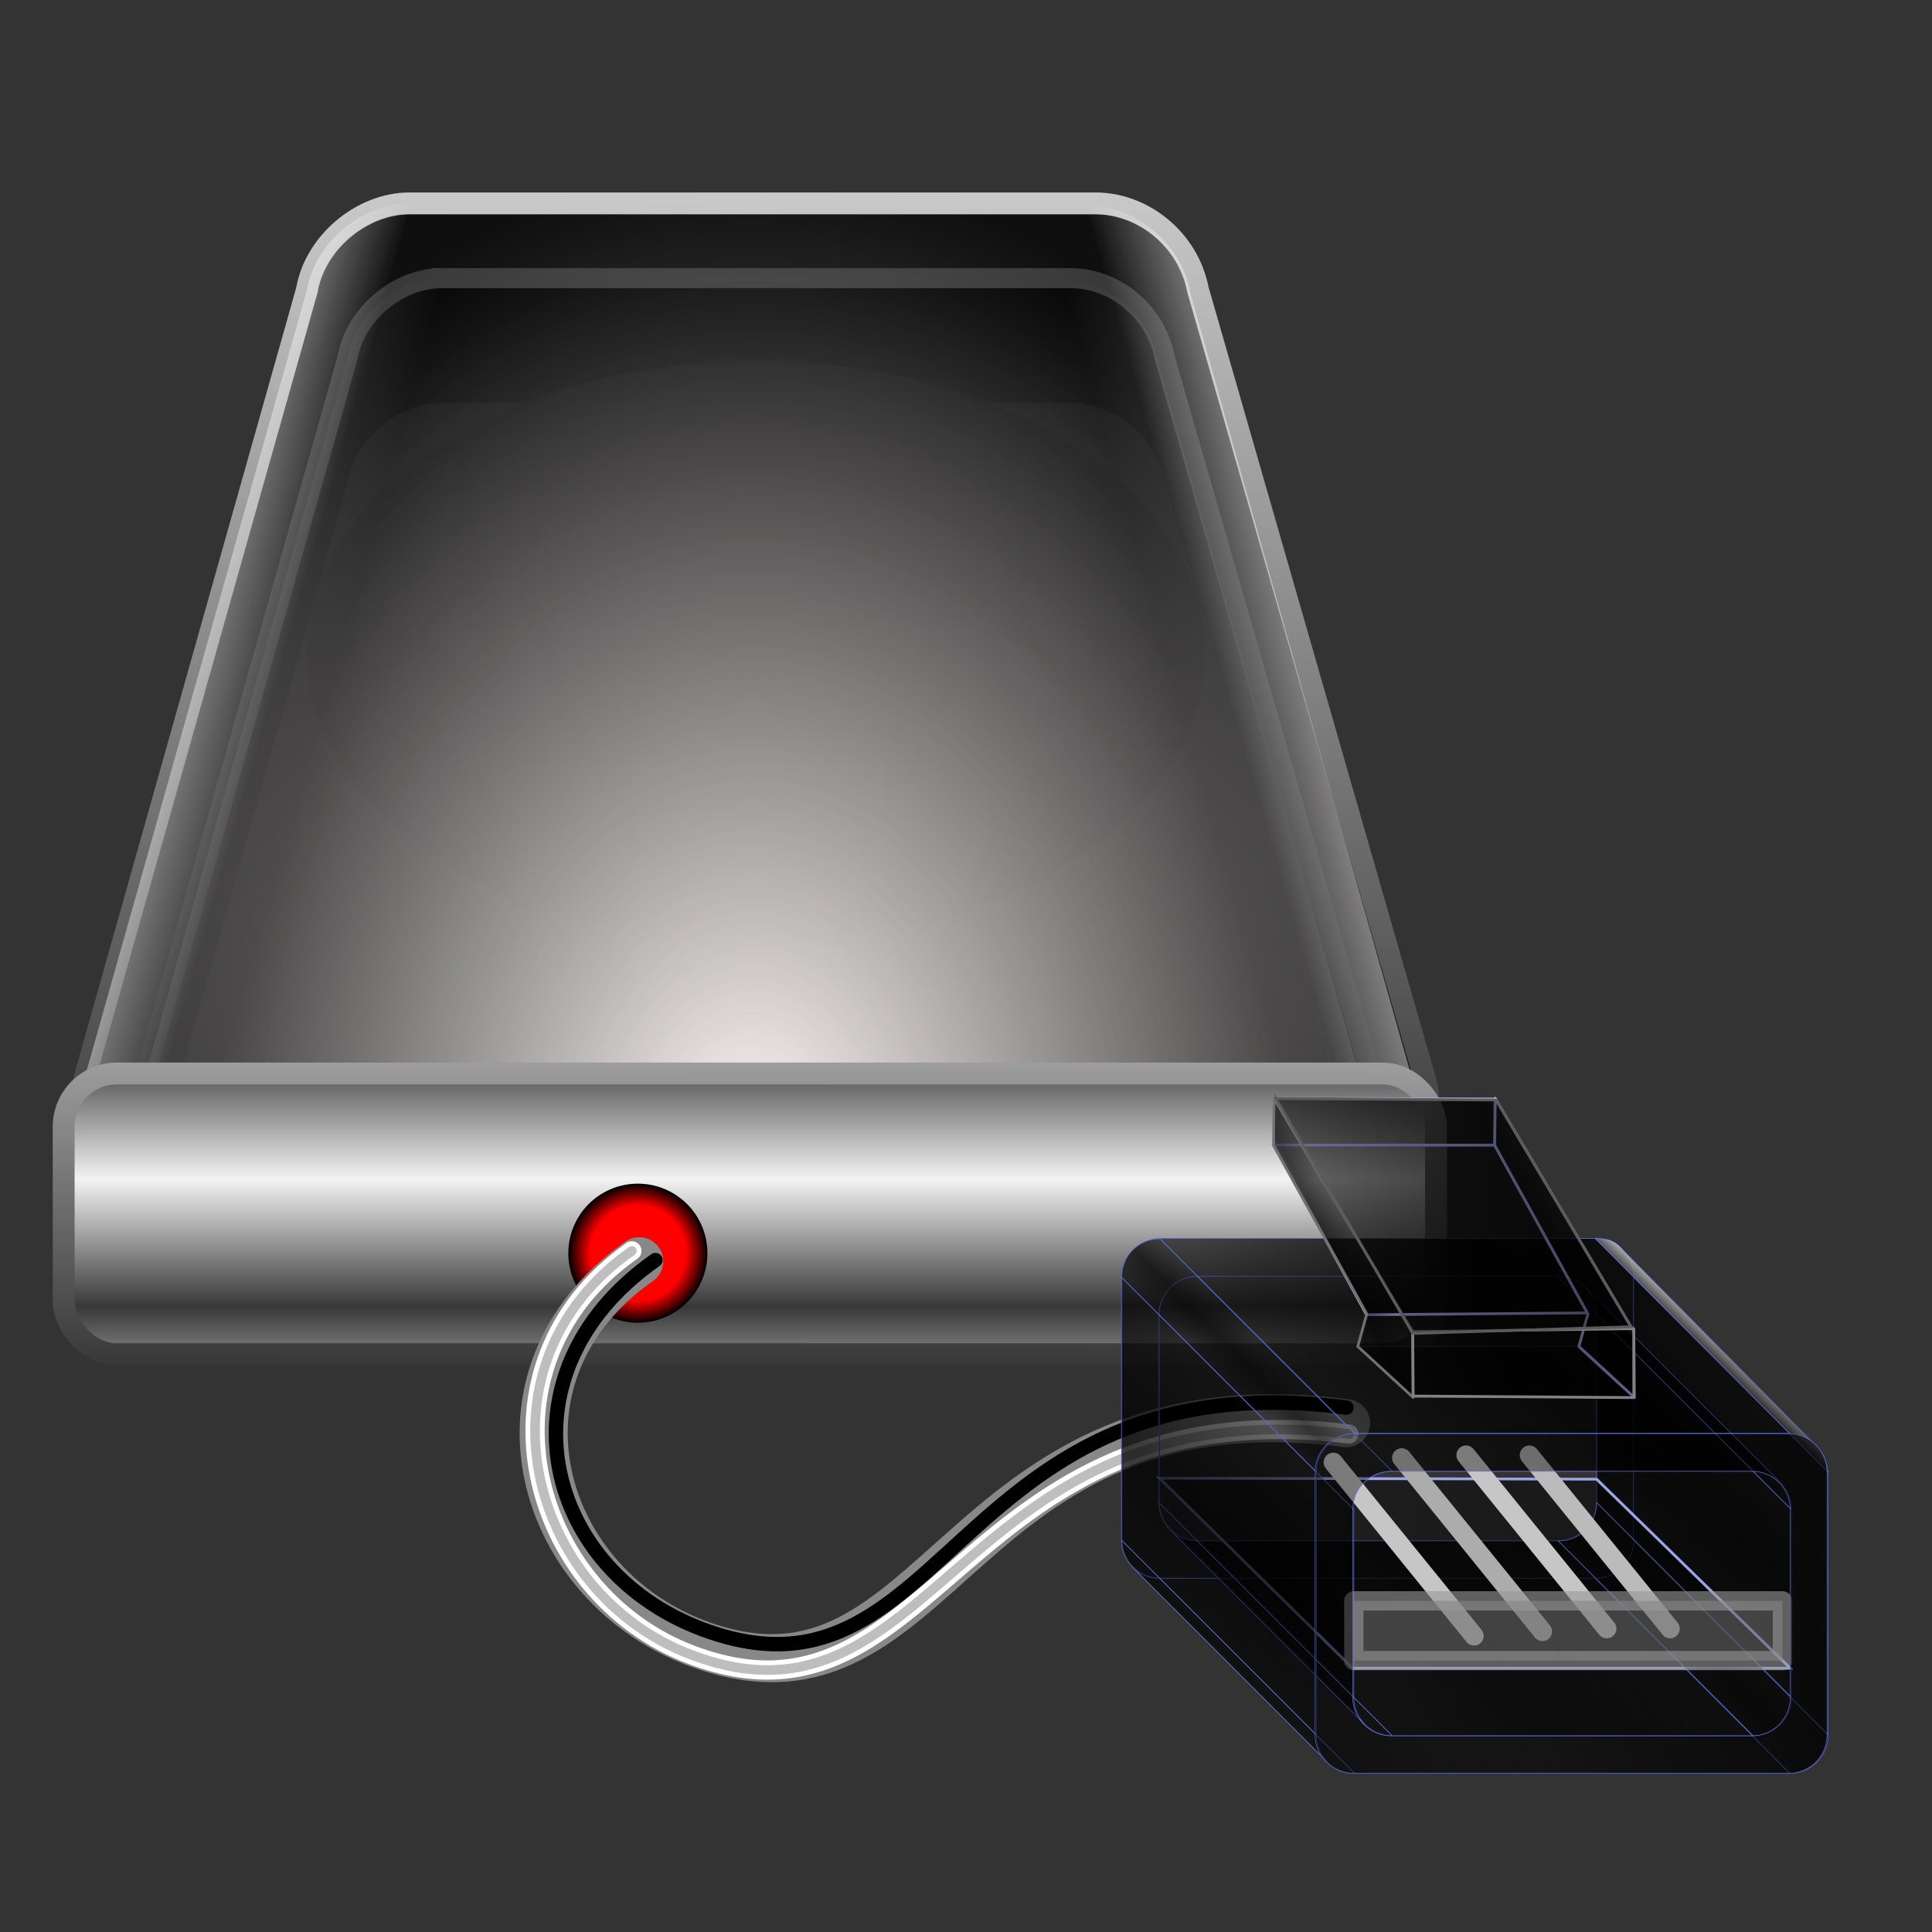 <?xml version="1.0" encoding="UTF-8" standalone="no"?>
<!-- Created with Inkscape (http://www.inkscape.org/) -->

<svg
   xmlns:dc="http://purl.org/dc/elements/1.1/"
   xmlns:cc="http://creativecommons.org/ns#"
   xmlns:rdf="http://www.w3.org/1999/02/22-rdf-syntax-ns#"
   xmlns:svg="http://www.w3.org/2000/svg"
   xmlns="http://www.w3.org/2000/svg"
   xmlns:xlink="http://www.w3.org/1999/xlink"
   xmlns:sodipodi="http://sodipodi.sourceforge.net/DTD/sodipodi-0.dtd"
   xmlns:inkscape="http://www.inkscape.org/namespaces/inkscape"
   id="svg2"
   sodipodi:version="0.32"
   inkscape:version="0.48.0 r9654"
   width="256"
   height="256"
   version="1.0"
   sodipodi:docname="yast-iscsi-client.svg"
   inkscape:output_extension="org.inkscape.output.svg.inkscape">
  <rect width="100%" height="100%" fill="#333333" stroke="none"/>
  <defs
     id="defs5">
    <linearGradient
       id="linearGradient3250">
      <stop
         style="stop-color:#ff0000;stop-opacity:1;"
         offset="0"
         id="stop3252" />
      <stop
         id="stop3258"
         offset="0.685"
         style="stop-color:#ff0000;stop-opacity:1;" />
      <stop
         style="stop-color:#000000;stop-opacity:1;"
         offset="1"
         id="stop3254" />
    </linearGradient>
    <linearGradient
       id="linearGradient3177">
      <stop
         id="stop3179"
         offset="0"
         style="stop-color:#fff8f8;stop-opacity:1;" />
      <stop
         id="stop3181"
         offset="1"
         style="stop-color:#ffffff;stop-opacity:0;" />
    </linearGradient>
    <linearGradient
       id="linearGradient3165">
      <stop
         style="stop-color:#fff8f8;stop-opacity:1;"
         offset="0"
         id="stop3167" />
      <stop
         style="stop-color:#000000;stop-opacity:0.71;"
         offset="1"
         id="stop3169" />
    </linearGradient>
    <linearGradient
       id="linearGradient3157">
      <stop
         style="stop-color:#383838;stop-opacity:1;"
         offset="0"
         id="stop3159" />
      <stop
         style="stop-color:#f3f3f3;stop-opacity:1;"
         offset="1"
         id="stop3161" />
    </linearGradient>
    <inkscape:perspective
       sodipodi:type="inkscape:persp3d"
       inkscape:vp_x="0 : 526.18109 : 1"
       inkscape:vp_y="0 : 1000 : 0"
       inkscape:vp_z="744.09448 : 526.18109 : 1"
       inkscape:persp3d-origin="372.04724 : 350.78739 : 1"
       id="perspective9" />
    <linearGradient
       inkscape:collect="always"
       xlink:href="#linearGradient3157"
       id="linearGradient3163"
       x1="74.433"
       y1="105.281"
       x2="74.433"
       y2="-0.478"
       gradientUnits="userSpaceOnUse" />
    <radialGradient
       inkscape:collect="always"
       xlink:href="#linearGradient3165"
       id="radialGradient3171"
       cx="76.26"
       cy="116.276"
       fx="76.26"
       fy="116.276"
       r="62.693"
       gradientTransform="matrix(1.083,-5.6104543e-3,7.4134716e-3,1.431,-7.209,-66.313)"
       gradientUnits="userSpaceOnUse" />
    <linearGradient
       inkscape:collect="always"
       xlink:href="#linearGradient3177"
       id="linearGradient3175"
       x1="14.567"
       y1="57.123"
       x2="31.196"
       y2="61.853"
       gradientUnits="userSpaceOnUse" />
    <linearGradient
       inkscape:collect="always"
       xlink:href="#linearGradient3177"
       id="linearGradient3185"
       gradientUnits="userSpaceOnUse"
       x1="14.567"
       y1="57.123"
       x2="31.196"
       y2="61.853"
       gradientTransform="matrix(-1,0,0,1,151.596,0.169)" />
    <radialGradient
       inkscape:collect="always"
       xlink:href="#linearGradient3165"
       id="radialGradient3200"
       gradientUnits="userSpaceOnUse"
       gradientTransform="matrix(1.083,-5.6104543e-3,7.4134716e-3,1.431,-7.209,-66.313)"
       cx="76.26"
       cy="116.276"
       fx="76.26"
       fy="116.276"
       r="62.693" />
    <linearGradient
       inkscape:collect="always"
       xlink:href="#linearGradient3157"
       id="linearGradient3202"
       gradientUnits="userSpaceOnUse"
       x1="74.433"
       y1="105.281"
       x2="74.433"
       y2="-0.478" />
    <linearGradient
       inkscape:collect="always"
       xlink:href="#linearGradient3177"
       id="linearGradient3204"
       gradientUnits="userSpaceOnUse"
       x1="14.567"
       y1="57.123"
       x2="31.196"
       y2="61.853" />
    <linearGradient
       inkscape:collect="always"
       xlink:href="#linearGradient3177"
       id="linearGradient3206"
       gradientUnits="userSpaceOnUse"
       gradientTransform="matrix(-1,0,0,1,151.596,0.169)"
       x1="14.567"
       y1="57.123"
       x2="31.196"
       y2="61.853" />
    <linearGradient
       inkscape:collect="always"
       xlink:href="#linearGradient3177"
       id="linearGradient3209"
       gradientUnits="userSpaceOnUse"
       gradientTransform="matrix(-0.854,0,0,0.854,140.933,15.58)"
       x1="14.567"
       y1="57.123"
       x2="31.196"
       y2="61.853" />
    <linearGradient
       inkscape:collect="always"
       xlink:href="#linearGradient3177"
       id="linearGradient3212"
       gradientUnits="userSpaceOnUse"
       x1="14.567"
       y1="57.123"
       x2="31.196"
       y2="61.853"
       gradientTransform="matrix(0.854,0,0,0.854,11.474,15.436)" />
    <radialGradient
       inkscape:collect="always"
       xlink:href="#linearGradient3165"
       id="radialGradient3215"
       gradientUnits="userSpaceOnUse"
       gradientTransform="matrix(0.925,-4.7911944e-3,6.3309283e-3,1.222,5.317,-41.193)"
       cx="76.26"
       cy="116.276"
       fx="76.26"
       fy="116.276"
       r="62.693" />
    <linearGradient
       inkscape:collect="always"
       xlink:href="#linearGradient3157"
       id="linearGradient3238"
       x1="84.797"
       y1="120.385"
       x2="84.834"
       y2="69.178"
       gradientUnits="userSpaceOnUse"
       gradientTransform="matrix(0.967,0,0,0.967,-9.204,2.204)" />
    <linearGradient
       inkscape:collect="always"
       xlink:href="#linearGradient3157"
       id="linearGradient3246"
       x1="75.929"
       y1="114.993"
       x2="75.929"
       y2="103.338"
       gradientUnits="userSpaceOnUse"
       spreadMethod="reflect"
       gradientTransform="matrix(0.967,0,0,0.967,-9.204,2.204)" />
    <radialGradient
       inkscape:collect="always"
       xlink:href="#linearGradient3250"
       id="radialGradient3256"
       cx="-43.862"
       cy="59.585"
       fx="-43.862"
       fy="59.585"
       r="10.826"
       gradientUnits="userSpaceOnUse"
       spreadMethod="reflect" />
    <radialGradient
       inkscape:collect="always"
       xlink:href="#linearGradient3165"
       id="radialGradient3260"
       gradientUnits="userSpaceOnUse"
       gradientTransform="matrix(1.083,-0.006,0.007,1.431,-7.209,-66.313)"
       cx="76.26"
       cy="116.276"
       fx="76.26"
       fy="116.276"
       r="62.693" />
    <linearGradient
       inkscape:collect="always"
       xlink:href="#linearGradient3157"
       id="linearGradient3262"
       gradientUnits="userSpaceOnUse"
       x1="74.433"
       y1="105.281"
       x2="73.023"
       y2="-15.043" />
    <linearGradient
       inkscape:collect="always"
       xlink:href="#linearGradient3177"
       id="linearGradient3264"
       gradientUnits="userSpaceOnUse"
       x1="14.567"
       y1="57.123"
       x2="31.196"
       y2="61.853" />
    <linearGradient
       inkscape:collect="always"
       xlink:href="#linearGradient3177"
       id="linearGradient3266"
       gradientUnits="userSpaceOnUse"
       gradientTransform="matrix(-1,0,0,1,151.596,0.169)"
       x1="14.567"
       y1="57.123"
       x2="31.196"
       y2="61.853" />
    <linearGradient
       inkscape:collect="always"
       xlink:href="#linearGradient3177"
       id="linearGradient3201"
       gradientUnits="userSpaceOnUse"
       gradientTransform="matrix(-0.887,0,0,0.887,131.719,11.1)"
       x1="14.567"
       y1="57.123"
       x2="31.196"
       y2="61.853" />
    <linearGradient
       inkscape:collect="always"
       xlink:href="#linearGradient3177"
       id="linearGradient3205"
       gradientUnits="userSpaceOnUse"
       gradientTransform="matrix(0.887,0,0,0.887,-2.757,10.95)"
       x1="14.567"
       y1="57.123"
       x2="31.196"
       y2="61.853" />
    <radialGradient
       inkscape:collect="always"
       xlink:href="#linearGradient3165"
       id="radialGradient3208"
       gradientUnits="userSpaceOnUse"
       gradientTransform="matrix(0.961,-0.005,0.007,1.27,-9.151,-47.874)"
       cx="76.26"
       cy="116.276"
       fx="76.26"
       fy="116.276"
       r="62.693" />
    <linearGradient
       inkscape:collect="always"
       xlink:href="#linearGradient3157"
       id="linearGradient3210"
       gradientUnits="userSpaceOnUse"
       x1="84.605"
       y1="102.745"
       x2="83.938"
       y2="1.608"
       gradientTransform="matrix(1.039,0,0,1.039,-14.675,-5.084)" />
    <linearGradient
       y2="0.61"
       x2="14.567"
       y1="-2.048"
       x1="14.185"
       spreadMethod="reflect"
       gradientUnits="userSpaceOnUse"
       id="linearGradient3399"
       xlink:href="#linearGradient3370"
       inkscape:collect="always" />
    <linearGradient
       y2="3.051"
       x2="8.705"
       y1="-3.01"
       x1="8.662"
       spreadMethod="reflect"
       gradientUnits="userSpaceOnUse"
       id="linearGradient3397"
       xlink:href="#linearGradient3370"
       inkscape:collect="always" />
    <linearGradient
       y2="1.607"
       x2="8.901"
       y1="-6.253"
       x1="9.41"
       spreadMethod="reflect"
       gradientUnits="userSpaceOnUse"
       id="linearGradient3395"
       xlink:href="#linearGradient3370"
       inkscape:collect="always" />
    <linearGradient
       y2="-0.691"
       x2="12.019"
       y1="-6.253"
       x1="9.41"
       spreadMethod="reflect"
       gradientUnits="userSpaceOnUse"
       id="linearGradient3393"
       xlink:href="#linearGradient3370"
       inkscape:collect="always" />
    <linearGradient
       y2="-4.272"
       x2="9.596"
       y1="-8.391"
       x1="11.442"
       spreadMethod="reflect"
       gradientUnits="userSpaceOnUse"
       id="linearGradient3391"
       xlink:href="#linearGradient3370"
       inkscape:collect="always" />
    <linearGradient
       y2="-7.034"
       x2="11.61"
       y1="-6.253"
       x1="9.41"
       spreadMethod="reflect"
       gradientUnits="userSpaceOnUse"
       id="linearGradient3388"
       xlink:href="#linearGradient3370"
       inkscape:collect="always" />
    <linearGradient
       y2="-7.159"
       x2="12.447"
       y1="-7.5"
       x1="14.043"
       spreadMethod="reflect"
       gradientUnits="userSpaceOnUse"
       id="linearGradient3386"
       xlink:href="#linearGradient3370"
       inkscape:collect="always" />
    <linearGradient
       y2="-5.84"
       x2="16.759"
       y1="-4.132"
       x1="15.272"
       spreadMethod="reflect"
       gradientUnits="userSpaceOnUse"
       id="linearGradient3384"
       xlink:href="#linearGradient3370"
       inkscape:collect="always" />
    <linearGradient
       y2="-7.034"
       x2="11.61"
       y1="-6.253"
       x1="9.41"
       spreadMethod="reflect"
       gradientUnits="userSpaceOnUse"
       id="linearGradient3381"
       xlink:href="#linearGradient3370"
       inkscape:collect="always" />
    <linearGradient
       y2="-7.034"
       x2="11.61"
       y1="-6.253"
       x1="9.41"
       spreadMethod="reflect"
       gradientUnits="userSpaceOnUse"
       id="linearGradient3378"
       xlink:href="#linearGradient3370"
       inkscape:collect="always" />
    <linearGradient
       spreadMethod="reflect"
       gradientUnits="userSpaceOnUse"
       y2="-7.034"
       x2="11.61"
       y1="-6.253"
       x1="9.41"
       id="linearGradient3376"
       xlink:href="#linearGradient3370"
       inkscape:collect="always" />
    <inkscape:perspective
       sodipodi:type="inkscape:persp3d"
       inkscape:vp_x="0 : 526.18109 : 1"
       inkscape:vp_y="0 : 1000 : 0"
       inkscape:vp_z="744.09448 : 526.18109 : 1"
       inkscape:persp3d-origin="372.04724 : 350.78739 : 1"
       id="perspective10" />
    <linearGradient
       id="linearGradient3370">
      <stop
         id="stop3372"
         offset="0"
         style="stop-color:#000000;stop-opacity:1;" />
      <stop
         id="stop3374"
         offset="1"
         style="stop-color:#ffffff;stop-opacity:1;" />
    </linearGradient>
    <linearGradient
       inkscape:collect="always"
       xlink:href="#linearGradient3370"
       id="linearGradient3413"
       gradientUnits="userSpaceOnUse"
       spreadMethod="reflect"
       x1="9.41"
       y1="-6.253"
       x2="11.61"
       y2="-7.034" />
    <linearGradient
       inkscape:collect="always"
       xlink:href="#linearGradient3370"
       id="linearGradient3415"
       gradientUnits="userSpaceOnUse"
       spreadMethod="reflect"
       x1="9.41"
       y1="-6.253"
       x2="11.61"
       y2="-7.034" />
    <linearGradient
       inkscape:collect="always"
       xlink:href="#linearGradient3370"
       id="linearGradient3417"
       gradientUnits="userSpaceOnUse"
       spreadMethod="reflect"
       x1="9.41"
       y1="-6.253"
       x2="11.61"
       y2="-7.034" />
    <linearGradient
       inkscape:collect="always"
       xlink:href="#linearGradient3370"
       id="linearGradient3419"
       gradientUnits="userSpaceOnUse"
       spreadMethod="reflect"
       x1="9.41"
       y1="-6.253"
       x2="11.61"
       y2="-7.034" />
    <linearGradient
       inkscape:collect="always"
       xlink:href="#linearGradient3370"
       id="linearGradient3421"
       gradientUnits="userSpaceOnUse"
       spreadMethod="reflect"
       x1="9.41"
       y1="-6.253"
       x2="11.61"
       y2="-7.034" />
    <linearGradient
       inkscape:collect="always"
       xlink:href="#linearGradient3370"
       id="linearGradient3423"
       gradientUnits="userSpaceOnUse"
       spreadMethod="reflect"
       x1="9.41"
       y1="-6.253"
       x2="11.61"
       y2="-7.034" />
    <linearGradient
       inkscape:collect="always"
       xlink:href="#linearGradient3370"
       id="linearGradient3425"
       gradientUnits="userSpaceOnUse"
       spreadMethod="reflect"
       x1="9.41"
       y1="-6.253"
       x2="11.61"
       y2="-7.034" />
    <linearGradient
       inkscape:collect="always"
       xlink:href="#linearGradient3370"
       id="linearGradient3427"
       gradientUnits="userSpaceOnUse"
       spreadMethod="reflect"
       x1="9.41"
       y1="-6.253"
       x2="11.61"
       y2="-7.034" />
    <linearGradient
       inkscape:collect="always"
       xlink:href="#linearGradient3370"
       id="linearGradient3429"
       gradientUnits="userSpaceOnUse"
       spreadMethod="reflect"
       x1="9.41"
       y1="-6.253"
       x2="11.61"
       y2="-7.034" />
    <linearGradient
       inkscape:collect="always"
       xlink:href="#linearGradient3370"
       id="linearGradient3431"
       gradientUnits="userSpaceOnUse"
       spreadMethod="reflect"
       x1="9.41"
       y1="-6.253"
       x2="11.61"
       y2="-7.034" />
    <linearGradient
       inkscape:collect="always"
       xlink:href="#linearGradient3370"
       id="linearGradient3433"
       gradientUnits="userSpaceOnUse"
       spreadMethod="reflect"
       x1="9.41"
       y1="-6.253"
       x2="11.61"
       y2="-7.034" />
    <linearGradient
       inkscape:collect="always"
       xlink:href="#linearGradient3370"
       id="linearGradient3435"
       gradientUnits="userSpaceOnUse"
       spreadMethod="reflect"
       x1="9.41"
       y1="-6.253"
       x2="11.61"
       y2="-7.034" />
    <linearGradient
       inkscape:collect="always"
       xlink:href="#linearGradient3370"
       id="linearGradient3437"
       gradientUnits="userSpaceOnUse"
       spreadMethod="reflect"
       x1="9.41"
       y1="-6.253"
       x2="11.61"
       y2="-7.034" />
    <linearGradient
       inkscape:collect="always"
       xlink:href="#linearGradient3370"
       id="linearGradient3439"
       gradientUnits="userSpaceOnUse"
       spreadMethod="reflect"
       x1="9.41"
       y1="-6.253"
       x2="11.61"
       y2="-7.034" />
    <linearGradient
       inkscape:collect="always"
       xlink:href="#linearGradient3370"
       id="linearGradient3441"
       gradientUnits="userSpaceOnUse"
       spreadMethod="reflect"
       x1="9.41"
       y1="-6.253"
       x2="11.61"
       y2="-7.034" />
    <linearGradient
       gradientTransform="matrix(0.672,0,0,0.672,60.123,26.904)"
       y2="4.094"
       x2="138.919"
       y1="4.094"
       x1="57.393"
       spreadMethod="reflect"
       gradientUnits="userSpaceOnUse"
       id="linearGradient3557"
       xlink:href="#linearGradient3342"
       inkscape:collect="always" />
    <linearGradient
       y2="82.633"
       x2="220.494"
       y1="139.472"
       x1="95.796"
       spreadMethod="reflect"
       gradientTransform="matrix(0.672,0,0,0.672,34.422,4.191)"
       gradientUnits="userSpaceOnUse"
       id="linearGradient3554"
       xlink:href="#linearGradient3342"
       inkscape:collect="always" />
    <linearGradient
       y2="82.633"
       x2="220.494"
       y1="139.472"
       x1="95.796"
       spreadMethod="reflect"
       gradientTransform="matrix(0.672,0,0,0.672,34.541,4.101)"
       gradientUnits="userSpaceOnUse"
       id="linearGradient3551"
       xlink:href="#linearGradient3342"
       inkscape:collect="always" />
    <linearGradient
       y2="82.633"
       x2="220.494"
       y1="139.472"
       x1="95.796"
       spreadMethod="reflect"
       gradientTransform="matrix(0.672,0,0,0.672,34.422,4.191)"
       gradientUnits="userSpaceOnUse"
       id="linearGradient3548"
       xlink:href="#linearGradient3342"
       inkscape:collect="always" />
    <linearGradient
       y2="82.633"
       x2="220.494"
       y1="139.472"
       x1="95.796"
       spreadMethod="reflect"
       gradientTransform="matrix(0.672,0,0,0.672,34.422,4.191)"
       gradientUnits="userSpaceOnUse"
       id="linearGradient3545"
       xlink:href="#linearGradient3342"
       inkscape:collect="always" />
    <linearGradient
       y2="82.633"
       x2="220.494"
       y1="139.472"
       x1="95.796"
       spreadMethod="reflect"
       gradientTransform="matrix(0.672,0,0,0.672,34.422,4.191)"
       gradientUnits="userSpaceOnUse"
       id="linearGradient3542"
       xlink:href="#linearGradient3342"
       inkscape:collect="always" />
    <linearGradient
       y2="82.633"
       x2="220.494"
       y1="139.472"
       x1="95.796"
       spreadMethod="reflect"
       gradientTransform="matrix(0.672,0,0,0.672,34.422,4.191)"
       gradientUnits="userSpaceOnUse"
       id="linearGradient3539"
       xlink:href="#linearGradient3342"
       inkscape:collect="always" />
    <linearGradient
       y2="82.633"
       x2="220.494"
       y1="139.472"
       x1="95.796"
       spreadMethod="reflect"
       gradientTransform="matrix(0.672,0,0,0.672,34.422,4.191)"
       gradientUnits="userSpaceOnUse"
       id="linearGradient3536"
       xlink:href="#linearGradient3342"
       inkscape:collect="always" />
    <linearGradient
       y2="82.633"
       x2="220.494"
       y1="139.472"
       x1="95.796"
       spreadMethod="reflect"
       gradientTransform="matrix(0.672,0,0,0.672,34.422,4.191)"
       gradientUnits="userSpaceOnUse"
       id="linearGradient3533"
       xlink:href="#linearGradient3342"
       inkscape:collect="always" />
    <linearGradient
       y2="82.633"
       x2="220.494"
       y1="139.472"
       x1="95.796"
       spreadMethod="reflect"
       gradientTransform="matrix(0.672,0,0,0.672,34.422,4.191)"
       gradientUnits="userSpaceOnUse"
       id="linearGradient3530"
       xlink:href="#linearGradient3342"
       inkscape:collect="always" />
    <linearGradient
       y2="190.097"
       x2="265.199"
       y1="221.718"
       x1="240.228"
       spreadMethod="reflect"
       gradientTransform="matrix(0.672,0,0,0.672,34.422,4.191)"
       gradientUnits="userSpaceOnUse"
       id="linearGradient3527"
       xlink:href="#linearGradient3342"
       inkscape:collect="always" />
    <linearGradient
       y2="245.066"
       x2="142.116"
       y1="260.65"
       x1="124.445"
       spreadMethod="reflect"
       gradientTransform="matrix(0.672,0,0,0.672,34.422,4.191)"
       gradientUnits="userSpaceOnUse"
       id="linearGradient3524"
       xlink:href="#linearGradient3342"
       inkscape:collect="always" />
    <linearGradient
       y2="82.633"
       x2="220.494"
       y1="139.472"
       x1="95.796"
       spreadMethod="reflect"
       gradientTransform="matrix(0.672,0,0,0.672,34.422,4.191)"
       gradientUnits="userSpaceOnUse"
       id="linearGradient3521"
       xlink:href="#linearGradient3342"
       inkscape:collect="always" />
    <linearGradient
       y2="255.722"
       x2="191.837"
       y1="207.241"
       x1="254.843"
       spreadMethod="reflect"
       gradientTransform="matrix(0.672,0,0,0.672,34.422,4.191)"
       gradientUnits="userSpaceOnUse"
       id="linearGradient3518"
       xlink:href="#linearGradient3342"
       inkscape:collect="always" />
    <linearGradient
       gradientTransform="matrix(0.672,0,0,0.672,60.123,26.904)"
       y2="161.109"
       x2="245.9"
       y1="161.109"
       x1="15.969"
       gradientUnits="userSpaceOnUse"
       id="linearGradient3515"
       xlink:href="#linearGradient3342"
       inkscape:collect="always" />
    <linearGradient
       y2="206.718"
       x2="230.238"
       y1="218.326"
       x1="217.875"
       spreadMethod="reflect"
       gradientTransform="matrix(0.672,0,0,0.672,34.422,4.191)"
       gradientUnits="userSpaceOnUse"
       id="linearGradient3512"
       xlink:href="#linearGradient3342"
       inkscape:collect="always" />
    <linearGradient
       y2="82.633"
       x2="220.494"
       y1="139.472"
       x1="95.796"
       spreadMethod="reflect"
       gradientTransform="matrix(0.672,0,0,0.672,34.422,4.191)"
       gradientUnits="userSpaceOnUse"
       id="linearGradient3504"
       xlink:href="#linearGradient3342"
       inkscape:collect="always" />
    <linearGradient
       y2="106.705"
       x2="173.497"
       y1="153.009"
       x1="118.123"
       spreadMethod="reflect"
       gradientTransform="matrix(0.672,0,0,0.672,34.422,4.101)"
       gradientUnits="userSpaceOnUse"
       id="linearGradient3501"
       xlink:href="#linearGradient3342"
       inkscape:collect="always" />
    <linearGradient
       gradientTransform="matrix(0.672,0,0,0.672,60.123,26.904)"
       y2="43.272"
       x2="172.244"
       y1="43.272"
       x1="57.463"
       gradientUnits="userSpaceOnUse"
       id="linearGradient3498"
       xlink:href="#linearGradient3342"
       inkscape:collect="always" />
    <linearGradient
       y2="146.252"
       x2="106.439"
       y1="139.036"
       x1="113.713"
       spreadMethod="reflect"
       gradientTransform="matrix(0.672,0,0,0.672,34.422,4.191)"
       gradientUnits="userSpaceOnUse"
       id="linearGradient3495"
       xlink:href="#linearGradient3342"
       inkscape:collect="always" />
    <linearGradient
       y2="200.205"
       x2="89.532"
       y1="233.986"
       x1="56.591"
       spreadMethod="reflect"
       gradientTransform="matrix(0.672,0,0,0.672,34.422,4.191)"
       gradientUnits="userSpaceOnUse"
       id="linearGradient3492"
       xlink:href="#linearGradient3342"
       inkscape:collect="always" />
    <linearGradient
       y2="82.633"
       x2="220.494"
       y1="139.472"
       x1="95.796"
       spreadMethod="reflect"
       gradientTransform="matrix(0.672,0,0,0.672,34.422,4.191)"
       gradientUnits="userSpaceOnUse"
       id="linearGradient3489"
       xlink:href="#linearGradient3342"
       inkscape:collect="always" />
    <linearGradient
       gradientTransform="matrix(0.672,0,0,0.672,60.123,26.904)"
       y2="77.498"
       x2="215.794"
       y1="85.157"
       x1="208.611"
       gradientUnits="userSpaceOnUse"
       id="linearGradient3486"
       xlink:href="#linearGradient3924"
       inkscape:collect="always" />
    <linearGradient
       y2="106.705"
       x2="173.497"
       y1="153.009"
       x1="118.123"
       spreadMethod="reflect"
       gradientTransform="matrix(0.34,0,-0.141,0.177,111.905,70.188)"
       gradientUnits="userSpaceOnUse"
       id="linearGradient3483"
       xlink:href="#linearGradient3342"
       inkscape:collect="always" />
    <linearGradient
       gradientTransform="matrix(0.672,0,0,0.672,60.123,26.904)"
       y2="55.477"
       x2="104.77"
       y1="60.027"
       x1="95.941"
       spreadMethod="reflect"
       gradientUnits="userSpaceOnUse"
       id="linearGradient3480"
       xlink:href="#linearGradient3342"
       inkscape:collect="always" />
    <linearGradient
       y2="55.477"
       x2="104.77"
       y1="60.027"
       x1="95.941"
       spreadMethod="reflect"
       gradientTransform="matrix(0.672,0,0,0.672,114.079,26.904)"
       gradientUnits="userSpaceOnUse"
       id="linearGradient3477"
       xlink:href="#linearGradient3342"
       inkscape:collect="always" />
    <linearGradient
       gradientTransform="matrix(0.672,0,0,0.672,60.123,26.904)"
       y2="89.732"
       x2="155.627"
       y1="103.609"
       x1="114.836"
       spreadMethod="reflect"
       gradientUnits="userSpaceOnUse"
       id="linearGradient3474"
       xlink:href="#linearGradient3342"
       inkscape:collect="always" />
    <linearGradient
       y2="43.272"
       x2="172.244"
       y1="43.272"
       x1="57.463"
       gradientTransform="matrix(0.672,0,0,0.672,60.629,15.514)"
       gradientUnits="userSpaceOnUse"
       id="linearGradient3471"
       xlink:href="#linearGradient3342"
       inkscape:collect="always" />
    <linearGradient
       y2="82.633"
       x2="220.494"
       y1="139.472"
       x1="95.796"
       spreadMethod="reflect"
       gradientTransform="matrix(0.672,0,0,0.672,81.689,51.742)"
       gradientUnits="userSpaceOnUse"
       id="linearGradient3467"
       xlink:href="#linearGradient3342"
       inkscape:collect="always" />
    <linearGradient
       y2="82.633"
       x2="220.494"
       y1="139.472"
       x1="95.796"
       spreadMethod="reflect"
       gradientTransform="translate(32.073,36.939)"
       gradientUnits="userSpaceOnUse"
       id="linearGradient3464"
       xlink:href="#linearGradient3342"
       inkscape:collect="always" />
    <linearGradient
       y2="43.272"
       x2="172.244"
       y1="43.272"
       x1="57.463"
       gradientTransform="translate(0.753,-16.938)"
       gradientUnits="userSpaceOnUse"
       id="linearGradient3462"
       xlink:href="#linearGradient3342"
       inkscape:collect="always" />
    <linearGradient
       y2="89.732"
       x2="155.627"
       y1="103.609"
       x1="114.836"
       spreadMethod="reflect"
       gradientUnits="userSpaceOnUse"
       id="linearGradient3460"
       xlink:href="#linearGradient3342"
       inkscape:collect="always" />
    <linearGradient
       y2="55.477"
       x2="104.77"
       y1="60.027"
       x1="95.941"
       spreadMethod="reflect"
       gradientTransform="translate(80.244,0)"
       gradientUnits="userSpaceOnUse"
       id="linearGradient3458"
       xlink:href="#linearGradient3342"
       inkscape:collect="always" />
    <linearGradient
       y2="55.477"
       x2="104.77"
       y1="60.027"
       x1="95.941"
       spreadMethod="reflect"
       gradientUnits="userSpaceOnUse"
       id="linearGradient3456"
       xlink:href="#linearGradient3342"
       inkscape:collect="always" />
    <linearGradient
       y2="106.705"
       x2="173.497"
       y1="153.009"
       x1="118.123"
       spreadMethod="reflect"
       gradientTransform="matrix(0.505,0,-0.21,0.264,77.01,64.371)"
       gradientUnits="userSpaceOnUse"
       id="linearGradient3454"
       xlink:href="#linearGradient3342"
       inkscape:collect="always" />
    <linearGradient
       y2="77.498"
       x2="215.794"
       y1="85.157"
       x1="208.611"
       gradientUnits="userSpaceOnUse"
       id="linearGradient3452"
       xlink:href="#linearGradient3924"
       inkscape:collect="always" />
    <linearGradient
       y2="82.633"
       x2="220.494"
       y1="139.472"
       x1="95.796"
       spreadMethod="reflect"
       gradientTransform="translate(-38.222,-33.778)"
       gradientUnits="userSpaceOnUse"
       id="linearGradient3450"
       xlink:href="#linearGradient3342"
       inkscape:collect="always" />
    <linearGradient
       y2="200.205"
       x2="89.532"
       y1="233.986"
       x1="56.591"
       spreadMethod="reflect"
       gradientTransform="translate(-38.222,-33.778)"
       gradientUnits="userSpaceOnUse"
       id="linearGradient3448"
       xlink:href="#linearGradient3342"
       inkscape:collect="always" />
    <linearGradient
       y2="146.252"
       x2="106.439"
       y1="139.036"
       x1="113.713"
       spreadMethod="reflect"
       gradientTransform="translate(-38.222,-33.778)"
       gradientUnits="userSpaceOnUse"
       id="linearGradient3446"
       xlink:href="#linearGradient3342"
       inkscape:collect="always" />
    <linearGradient
       y2="43.272"
       x2="172.244"
       y1="43.272"
       x1="57.463"
       gradientUnits="userSpaceOnUse"
       id="linearGradient3444"
       xlink:href="#linearGradient3342"
       inkscape:collect="always" />
    <linearGradient
       y2="106.705"
       x2="173.497"
       y1="153.009"
       x1="118.123"
       spreadMethod="reflect"
       gradientTransform="translate(-38.222,-33.913)"
       gradientUnits="userSpaceOnUse"
       id="linearGradient3442"
       xlink:href="#linearGradient3342"
       inkscape:collect="always" />
    <linearGradient
       y2="82.633"
       x2="220.494"
       y1="139.472"
       x1="95.796"
       spreadMethod="reflect"
       gradientTransform="translate(-38.222,-33.778)"
       gradientUnits="userSpaceOnUse"
       id="linearGradient3440"
       xlink:href="#linearGradient3342"
       inkscape:collect="always" />
    <linearGradient
       y2="206.718"
       x2="230.238"
       y1="218.326"
       x1="217.875"
       spreadMethod="reflect"
       gradientTransform="translate(-38.222,-33.778)"
       gradientUnits="userSpaceOnUse"
       id="linearGradient3438"
       xlink:href="#linearGradient3342"
       inkscape:collect="always" />
    <linearGradient
       y2="161.109"
       x2="245.9"
       y1="161.109"
       x1="15.969"
       gradientUnits="userSpaceOnUse"
       id="linearGradient3436"
       xlink:href="#linearGradient3342"
       inkscape:collect="always" />
    <linearGradient
       y2="255.722"
       x2="191.837"
       y1="207.241"
       x1="254.843"
       spreadMethod="reflect"
       gradientTransform="translate(-38.222,-33.778)"
       gradientUnits="userSpaceOnUse"
       id="linearGradient3434"
       xlink:href="#linearGradient3342"
       inkscape:collect="always" />
    <linearGradient
       y2="82.633"
       x2="220.494"
       y1="139.472"
       x1="95.796"
       spreadMethod="reflect"
       gradientTransform="translate(-38.222,-33.778)"
       gradientUnits="userSpaceOnUse"
       id="linearGradient3432"
       xlink:href="#linearGradient3342"
       inkscape:collect="always" />
    <linearGradient
       y2="245.066"
       x2="142.116"
       y1="260.65"
       x1="124.445"
       spreadMethod="reflect"
       gradientTransform="translate(-38.222,-33.778)"
       gradientUnits="userSpaceOnUse"
       id="linearGradient3430"
       xlink:href="#linearGradient3342"
       inkscape:collect="always" />
    <linearGradient
       y2="190.097"
       x2="265.199"
       y1="221.718"
       x1="240.228"
       spreadMethod="reflect"
       gradientTransform="translate(-38.222,-33.778)"
       gradientUnits="userSpaceOnUse"
       id="linearGradient3428"
       xlink:href="#linearGradient3342"
       inkscape:collect="always" />
    <linearGradient
       y2="82.633"
       x2="220.494"
       y1="139.472"
       x1="95.796"
       spreadMethod="reflect"
       gradientTransform="translate(-38.222,-33.778)"
       gradientUnits="userSpaceOnUse"
       id="linearGradient3426"
       xlink:href="#linearGradient3342"
       inkscape:collect="always" />
    <linearGradient
       y2="82.633"
       x2="220.494"
       y1="139.472"
       x1="95.796"
       spreadMethod="reflect"
       gradientTransform="translate(-38.222,-33.778)"
       gradientUnits="userSpaceOnUse"
       id="linearGradient3424"
       xlink:href="#linearGradient3342"
       inkscape:collect="always" />
    <linearGradient
       y2="82.633"
       x2="220.494"
       y1="139.472"
       x1="95.796"
       spreadMethod="reflect"
       gradientTransform="translate(-38.222,-33.778)"
       gradientUnits="userSpaceOnUse"
       id="linearGradient3422"
       xlink:href="#linearGradient3342"
       inkscape:collect="always" />
    <linearGradient
       y2="82.633"
       x2="220.494"
       y1="139.472"
       x1="95.796"
       spreadMethod="reflect"
       gradientTransform="translate(-38.222,-33.778)"
       gradientUnits="userSpaceOnUse"
       id="linearGradient3420"
       xlink:href="#linearGradient3342"
       inkscape:collect="always" />
    <linearGradient
       y2="82.633"
       x2="220.494"
       y1="139.472"
       x1="95.796"
       spreadMethod="reflect"
       gradientTransform="translate(-38.222,-33.778)"
       gradientUnits="userSpaceOnUse"
       id="linearGradient3418"
       xlink:href="#linearGradient3342"
       inkscape:collect="always" />
    <linearGradient
       y2="82.633"
       x2="220.494"
       y1="139.472"
       x1="95.796"
       spreadMethod="reflect"
       gradientTransform="translate(-38.222,-33.778)"
       gradientUnits="userSpaceOnUse"
       id="linearGradient3416"
       xlink:href="#linearGradient3342"
       inkscape:collect="always" />
    <linearGradient
       y2="82.633"
       x2="220.494"
       y1="139.472"
       x1="95.796"
       spreadMethod="reflect"
       gradientTransform="translate(-38.222,-33.778)"
       gradientUnits="userSpaceOnUse"
       id="linearGradient3414"
       xlink:href="#linearGradient3342"
       inkscape:collect="always" />
    <linearGradient
       y2="82.633"
       x2="220.494"
       y1="139.472"
       x1="95.796"
       spreadMethod="reflect"
       gradientTransform="translate(-38.044,-33.913)"
       gradientUnits="userSpaceOnUse"
       id="linearGradient3412"
       xlink:href="#linearGradient3342"
       inkscape:collect="always" />
    <linearGradient
       y2="82.633"
       x2="220.494"
       y1="139.472"
       x1="95.796"
       spreadMethod="reflect"
       gradientTransform="translate(-38.222,-33.778)"
       gradientUnits="userSpaceOnUse"
       id="linearGradient3410"
       xlink:href="#linearGradient3342"
       inkscape:collect="always" />
    <linearGradient
       y2="4.094"
       x2="138.919"
       y1="4.094"
       x1="57.393"
       spreadMethod="reflect"
       gradientUnits="userSpaceOnUse"
       id="linearGradient3408"
       xlink:href="#linearGradient3342"
       inkscape:collect="always" />
    <linearGradient
       gradientUnits="userSpaceOnUse"
       y2="81.802"
       x2="-25.921"
       y1="81.802"
       x1="-97.076"
       id="linearGradient3365"
       xlink:href="#linearGradient7422"
       inkscape:collect="always" />
    <linearGradient
       inkscape:collect="always"
       id="linearGradient3387">
      <stop
         style="stop-color:#000000;stop-opacity:1;"
         offset="0"
         id="stop3389" />
      <stop
         style="stop-color:#ffffff;stop-opacity:1"
         offset="1"
         id="stop3391" />
    </linearGradient>
    <linearGradient
       id="linearGradient3369">
      <stop
         style="stop-color:#000000;stop-opacity:1;"
         offset="0"
         id="stop3371" />
      <stop
         style="stop-color:#ffffff;stop-opacity:1"
         offset="1"
         id="stop3373" />
    </linearGradient>
    <linearGradient
       id="linearGradient3578">
      <stop
         style="stop-color:#000000;stop-opacity:1;"
         offset="0"
         id="stop3580" />
      <stop
         style="stop-color:#fffcfc;stop-opacity:1;"
         offset="1"
         id="stop3582" />
    </linearGradient>
    <inkscape:perspective
       id="perspective2503"
       inkscape:persp3d-origin="128 : 85.333333 : 1"
       inkscape:vp_z="256 : 128 : 1"
       inkscape:vp_y="0 : 1000 : 0"
       inkscape:vp_x="0 : 128 : 1"
       sodipodi:type="inkscape:persp3d" />
    <linearGradient
       inkscape:collect="always"
       xlink:href="#linearGradient3578"
       id="linearGradient3584"
       x1="13.515"
       y1="-7.475"
       x2="16.093"
       y2="-7.475"
       gradientUnits="userSpaceOnUse"
       spreadMethod="reflect" />
    <linearGradient
       inkscape:collect="always"
       xlink:href="#linearGradient3578"
       id="linearGradient4647"
       gradientUnits="userSpaceOnUse"
       spreadMethod="reflect"
       x1="13.515"
       y1="-7.475"
       x2="16.093"
       y2="-7.475" />
    <linearGradient
       inkscape:collect="always"
       xlink:href="#linearGradient3369"
       id="linearGradient3375"
       x1="155.814"
       y1="113.364"
       x2="215.891"
       y2="50.574"
       gradientUnits="userSpaceOnUse"
       spreadMethod="reflect" />
    <linearGradient
       inkscape:collect="always"
       xlink:href="#linearGradient3387"
       id="linearGradient3393-5"
       x1="-81.182"
       y1="145.672"
       x2="-79.283"
       y2="78.618"
       gradientUnits="userSpaceOnUse" />
    <linearGradient
       inkscape:collect="always"
       xlink:href="#linearGradient3387"
       id="linearGradient3397-6"
       gradientUnits="userSpaceOnUse"
       x1="-81.182"
       y1="145.672"
       x2="-79.283"
       y2="78.618" />
    <linearGradient
       inkscape:collect="always"
       xlink:href="#linearGradient3369"
       id="linearGradient3403"
       gradientUnits="userSpaceOnUse"
       spreadMethod="reflect"
       x1="155.814"
       y1="113.364"
       x2="215.891"
       y2="50.574"
       gradientTransform="matrix(0.458,0,0,0.458,12.358,81.059)" />
    <linearGradient
       y2="82.633"
       x2="220.494"
       y1="139.472"
       x1="95.796"
       spreadMethod="reflect"
       gradientTransform="translate(32.073,36.939)"
       gradientUnits="userSpaceOnUse"
       id="linearGradient4216"
       xlink:href="#linearGradient3342"
       inkscape:collect="always" />
    <linearGradient
       y2="43.272"
       x2="172.244"
       y1="43.272"
       x1="57.463"
       gradientTransform="translate(0.753,-16.938)"
       gradientUnits="userSpaceOnUse"
       id="linearGradient4214"
       xlink:href="#linearGradient3342"
       inkscape:collect="always" />
    <linearGradient
       y2="89.732"
       x2="155.627"
       y1="103.609"
       x1="114.836"
       spreadMethod="reflect"
       gradientUnits="userSpaceOnUse"
       id="linearGradient4212"
       xlink:href="#linearGradient3342"
       inkscape:collect="always" />
    <linearGradient
       y2="55.477"
       x2="104.77"
       y1="60.027"
       x1="95.941"
       spreadMethod="reflect"
       gradientTransform="translate(80.244,0)"
       gradientUnits="userSpaceOnUse"
       id="linearGradient4210"
       xlink:href="#linearGradient3342"
       inkscape:collect="always" />
    <linearGradient
       y2="55.477"
       x2="104.77"
       y1="60.027"
       x1="95.941"
       spreadMethod="reflect"
       gradientUnits="userSpaceOnUse"
       id="linearGradient4208"
       xlink:href="#linearGradient3342"
       inkscape:collect="always" />
    <linearGradient
       y2="106.705"
       x2="173.497"
       y1="153.009"
       x1="118.123"
       spreadMethod="reflect"
       gradientTransform="matrix(0.505,0,-0.21,0.264,77.01,64.371)"
       gradientUnits="userSpaceOnUse"
       id="linearGradient4206"
       xlink:href="#linearGradient3342"
       inkscape:collect="always" />
    <linearGradient
       y2="77.498"
       x2="215.794"
       y1="85.157"
       x1="208.611"
       gradientUnits="userSpaceOnUse"
       id="linearGradient4204"
       xlink:href="#linearGradient3924"
       inkscape:collect="always" />
    <linearGradient
       y2="82.633"
       x2="220.494"
       y1="139.472"
       x1="95.796"
       spreadMethod="reflect"
       gradientTransform="translate(-38.222,-33.778)"
       gradientUnits="userSpaceOnUse"
       id="linearGradient4202"
       xlink:href="#linearGradient3342"
       inkscape:collect="always" />
    <linearGradient
       y2="200.205"
       x2="89.532"
       y1="233.986"
       x1="56.591"
       spreadMethod="reflect"
       gradientTransform="translate(-38.222,-33.778)"
       gradientUnits="userSpaceOnUse"
       id="linearGradient4200"
       xlink:href="#linearGradient3342"
       inkscape:collect="always" />
    <linearGradient
       y2="146.252"
       x2="106.439"
       y1="139.036"
       x1="113.713"
       spreadMethod="reflect"
       gradientTransform="translate(-38.222,-33.778)"
       gradientUnits="userSpaceOnUse"
       id="linearGradient4198"
       xlink:href="#linearGradient3342"
       inkscape:collect="always" />
    <linearGradient
       y2="43.272"
       x2="172.244"
       y1="43.272"
       x1="57.463"
       gradientUnits="userSpaceOnUse"
       id="linearGradient4196"
       xlink:href="#linearGradient3342"
       inkscape:collect="always" />
    <linearGradient
       y2="106.705"
       x2="173.497"
       y1="153.009"
       x1="118.123"
       spreadMethod="reflect"
       gradientTransform="translate(-38.222,-33.913)"
       gradientUnits="userSpaceOnUse"
       id="linearGradient4194"
       xlink:href="#linearGradient3342"
       inkscape:collect="always" />
    <linearGradient
       y2="82.633"
       x2="220.494"
       y1="139.472"
       x1="95.796"
       spreadMethod="reflect"
       gradientTransform="translate(-38.222,-33.778)"
       gradientUnits="userSpaceOnUse"
       id="linearGradient4192"
       xlink:href="#linearGradient3342"
       inkscape:collect="always" />
    <linearGradient
       y2="206.718"
       x2="230.238"
       y1="218.326"
       x1="217.875"
       spreadMethod="reflect"
       gradientTransform="translate(-38.222,-33.778)"
       gradientUnits="userSpaceOnUse"
       id="linearGradient4190"
       xlink:href="#linearGradient3342"
       inkscape:collect="always" />
    <linearGradient
       y2="161.109"
       x2="245.9"
       y1="161.109"
       x1="15.969"
       gradientUnits="userSpaceOnUse"
       id="linearGradient4188"
       xlink:href="#linearGradient3342"
       inkscape:collect="always" />
    <linearGradient
       y2="255.722"
       x2="191.837"
       y1="207.241"
       x1="254.843"
       spreadMethod="reflect"
       gradientTransform="translate(-38.222,-33.778)"
       gradientUnits="userSpaceOnUse"
       id="linearGradient4186"
       xlink:href="#linearGradient3342"
       inkscape:collect="always" />
    <linearGradient
       y2="82.633"
       x2="220.494"
       y1="139.472"
       x1="95.796"
       spreadMethod="reflect"
       gradientTransform="translate(-38.222,-33.778)"
       gradientUnits="userSpaceOnUse"
       id="linearGradient4184"
       xlink:href="#linearGradient3342"
       inkscape:collect="always" />
    <linearGradient
       y2="245.066"
       x2="142.116"
       y1="260.65"
       x1="124.445"
       spreadMethod="reflect"
       gradientTransform="translate(-38.222,-33.778)"
       gradientUnits="userSpaceOnUse"
       id="linearGradient4182"
       xlink:href="#linearGradient3342"
       inkscape:collect="always" />
    <linearGradient
       y2="190.097"
       x2="265.199"
       y1="221.718"
       x1="240.228"
       spreadMethod="reflect"
       gradientTransform="translate(-38.222,-33.778)"
       gradientUnits="userSpaceOnUse"
       id="linearGradient4180"
       xlink:href="#linearGradient3342"
       inkscape:collect="always" />
    <linearGradient
       y2="82.633"
       x2="220.494"
       y1="139.472"
       x1="95.796"
       spreadMethod="reflect"
       gradientTransform="translate(-38.222,-33.778)"
       gradientUnits="userSpaceOnUse"
       id="linearGradient4178"
       xlink:href="#linearGradient3342"
       inkscape:collect="always" />
    <linearGradient
       y2="82.633"
       x2="220.494"
       y1="139.472"
       x1="95.796"
       spreadMethod="reflect"
       gradientTransform="translate(-38.222,-33.778)"
       gradientUnits="userSpaceOnUse"
       id="linearGradient4176"
       xlink:href="#linearGradient3342"
       inkscape:collect="always" />
    <linearGradient
       y2="82.633"
       x2="220.494"
       y1="139.472"
       x1="95.796"
       spreadMethod="reflect"
       gradientTransform="translate(-38.222,-33.778)"
       gradientUnits="userSpaceOnUse"
       id="linearGradient4174"
       xlink:href="#linearGradient3342"
       inkscape:collect="always" />
    <linearGradient
       y2="82.633"
       x2="220.494"
       y1="139.472"
       x1="95.796"
       spreadMethod="reflect"
       gradientTransform="translate(-38.222,-33.778)"
       gradientUnits="userSpaceOnUse"
       id="linearGradient4172"
       xlink:href="#linearGradient3342"
       inkscape:collect="always" />
    <linearGradient
       y2="82.633"
       x2="220.494"
       y1="139.472"
       x1="95.796"
       spreadMethod="reflect"
       gradientTransform="translate(-38.222,-33.778)"
       gradientUnits="userSpaceOnUse"
       id="linearGradient4170"
       xlink:href="#linearGradient3342"
       inkscape:collect="always" />
    <linearGradient
       y2="82.633"
       x2="220.494"
       y1="139.472"
       x1="95.796"
       spreadMethod="reflect"
       gradientTransform="translate(-38.222,-33.778)"
       gradientUnits="userSpaceOnUse"
       id="linearGradient4168"
       xlink:href="#linearGradient3342"
       inkscape:collect="always" />
    <linearGradient
       y2="82.633"
       x2="220.494"
       y1="139.472"
       x1="95.796"
       spreadMethod="reflect"
       gradientTransform="translate(-38.222,-33.778)"
       gradientUnits="userSpaceOnUse"
       id="linearGradient4166"
       xlink:href="#linearGradient3342"
       inkscape:collect="always" />
    <linearGradient
       y2="82.633"
       x2="220.494"
       y1="139.472"
       x1="95.796"
       spreadMethod="reflect"
       gradientTransform="translate(-38.044,-33.913)"
       gradientUnits="userSpaceOnUse"
       id="linearGradient4164"
       xlink:href="#linearGradient3342"
       inkscape:collect="always" />
    <linearGradient
       y2="82.633"
       x2="220.494"
       y1="139.472"
       x1="95.796"
       spreadMethod="reflect"
       gradientTransform="translate(-38.222,-33.778)"
       gradientUnits="userSpaceOnUse"
       id="linearGradient4162"
       xlink:href="#linearGradient3342"
       inkscape:collect="always" />
    <linearGradient
       y2="4.094"
       x2="138.919"
       y1="4.094"
       x1="57.393"
       spreadMethod="reflect"
       gradientUnits="userSpaceOnUse"
       id="linearGradient4160"
       xlink:href="#linearGradient3342"
       inkscape:collect="always" />
    <linearGradient
       y2="82.633"
       x2="220.494"
       y1="139.472"
       x1="95.796"
       spreadMethod="reflect"
       gradientUnits="userSpaceOnUse"
       id="linearGradient3841"
       xlink:href="#linearGradient3342"
       inkscape:collect="always" />
    <linearGradient
       y2="82.633"
       x2="220.494"
       y1="139.472"
       x1="95.796"
       spreadMethod="reflect"
       gradientUnits="userSpaceOnUse"
       id="linearGradient3772"
       xlink:href="#linearGradient3342"
       inkscape:collect="always" />
    <linearGradient
       y2="82.633"
       x2="220.494"
       y1="139.472"
       x1="95.796"
       spreadMethod="reflect"
       gradientUnits="userSpaceOnUse"
       id="linearGradient3756"
       xlink:href="#linearGradient3342"
       inkscape:collect="always" />
    <linearGradient
       spreadMethod="reflect"
       gradientUnits="userSpaceOnUse"
       y2="82.633"
       x2="220.494"
       y1="139.472"
       x1="95.796"
       id="linearGradient3348"
       xlink:href="#linearGradient3342"
       inkscape:collect="always" />
    <linearGradient
       y2="24.688"
       x2="30.312"
       y1="27.313"
       x1="30.312"
       gradientUnits="userSpaceOnUse"
       id="linearGradient2555"
       xlink:href="#linearGradient7422"
       inkscape:collect="always" />
    <linearGradient
       gradientUnits="userSpaceOnUse"
       y2="24.688"
       x2="30.312"
       y1="27.313"
       x1="30.312"
       id="linearGradient7428"
       xlink:href="#linearGradient7422"
       inkscape:collect="always" />
    <linearGradient
       id="linearGradient6991">
      <stop
         id="stop6993"
         offset="0"
         style="stop-color:#d3d7cf;stop-opacity:1" />
      <stop
         id="stop6995"
         offset="1"
         style="stop-color:#ffffff;stop-opacity:1" />
    </linearGradient>
    <linearGradient
       id="linearGradient7186">
      <stop
         id="stop7188"
         offset="0"
         style="stop-color:#888a85;stop-opacity:1;" />
      <stop
         id="stop7190"
         offset="1"
         style="stop-color:#ffffff;stop-opacity:1;" />
    </linearGradient>
    <linearGradient
       id="linearGradient7237">
      <stop
         id="stop7239"
         offset="0"
         style="stop-color:#eeeeec;stop-opacity:1" />
      <stop
         id="stop7241"
         offset="1"
         style="stop-color:#babdb6;stop-opacity:1;" />
    </linearGradient>
    <linearGradient
       id="linearGradient7245">
      <stop
         id="stop7247"
         offset="0"
         style="stop-color:#eeeeec;stop-opacity:1;" />
      <stop
         id="stop7249"
         offset="1"
         style="stop-color:#ffffff;stop-opacity:1;" />
    </linearGradient>
    <linearGradient
       id="linearGradient7257">
      <stop
         style="stop-color:#000000;stop-opacity:1"
         offset="0"
         id="stop7259" />
      <stop
         style="stop-color:#000000;stop-opacity:0;"
         offset="1"
         id="stop7261" />
    </linearGradient>
    <linearGradient
       id="linearGradient7263">
      <stop
         style="stop-color:#adb0a8;stop-opacity:1;"
         offset="0"
         id="stop7265" />
      <stop
         style="stop-color:#ffffff;stop-opacity:1"
         offset="1"
         id="stop7267" />
    </linearGradient>
    <linearGradient
       id="linearGradient7269">
      <stop
         style="stop-color:#ffffff;stop-opacity:1;"
         offset="0"
         id="stop7271" />
      <stop
         style="stop-color:#d3d7cf;stop-opacity:1"
         offset="1"
         id="stop7273" />
    </linearGradient>
    <linearGradient
       id="linearGradient7277">
      <stop
         id="stop7279"
         offset="0"
         style="stop-color:#555753;stop-opacity:1" />
      <stop
         id="stop7281"
         offset="1"
         style="stop-color:#d3d7cf;stop-opacity:1" />
    </linearGradient>
    <linearGradient
       id="linearGradient7340">
      <stop
         id="stop7342"
         offset="0"
         style="stop-color:#2e3436;stop-opacity:1;" />
      <stop
         id="stop7344"
         offset="1"
         style="stop-color:#555753;stop-opacity:1" />
    </linearGradient>
    <linearGradient
       id="linearGradient7422">
      <stop
         id="stop7424"
         offset="0"
         style="stop-color:#0005ed;stop-opacity:1;" />
      <stop
         id="stop7426"
         offset="1"
         style="stop-color:#0003ed;stop-opacity:0;" />
    </linearGradient>
    <inkscape:perspective
       id="perspective117"
       inkscape:persp3d-origin="24 : 16 : 1"
       inkscape:vp_z="48 : 24 : 1"
       inkscape:vp_y="0 : 1000 : 0"
       inkscape:vp_x="0 : 24 : 1"
       sodipodi:type="inkscape:persp3d" />
    <linearGradient
       id="linearGradient3342">
      <stop
         id="stop3344"
         offset="0"
         style="stop-color:#000000;stop-opacity:0.337;" />
      <stop
         id="stop3346"
         offset="1"
         style="stop-color:#000000;stop-opacity:0.598;" />
    </linearGradient>
    <linearGradient
       id="linearGradient3924">
      <stop
         style="stop-color:#000000;stop-opacity:0.604;"
         offset="0"
         id="stop3926" />
      <stop
         style="stop-color:#eeeeee;stop-opacity:0.855;"
         offset="1"
         id="stop3928" />
    </linearGradient>
    <linearGradient
       inkscape:collect="always"
       xlink:href="#linearGradient3342"
       id="linearGradient3828"
       gradientUnits="userSpaceOnUse"
       gradientTransform="matrix(0.365,0,0,0.365,331.426,61.82)"
       spreadMethod="reflect"
       x1="95.796"
       y1="139.472"
       x2="220.494"
       y2="82.633" />
    <linearGradient
       inkscape:collect="always"
       xlink:href="#linearGradient3342"
       id="linearGradient3832"
       gradientUnits="userSpaceOnUse"
       gradientTransform="matrix(0.365,0,0,0.365,319.991,42.148)"
       x1="57.463"
       y1="43.272"
       x2="172.244"
       y2="43.272" />
    <linearGradient
       inkscape:collect="always"
       xlink:href="#linearGradient3342"
       id="linearGradient3835"
       gradientUnits="userSpaceOnUse"
       gradientTransform="matrix(0.365,0,0,0.365,319.716,48.333)"
       spreadMethod="reflect"
       x1="114.836"
       y1="103.609"
       x2="155.627"
       y2="89.732" />
    <linearGradient
       inkscape:collect="always"
       xlink:href="#linearGradient3342"
       id="linearGradient3838"
       gradientUnits="userSpaceOnUse"
       gradientTransform="matrix(0.365,0,0,0.365,349.014,48.333)"
       spreadMethod="reflect"
       x1="95.941"
       y1="60.027"
       x2="104.77"
       y2="55.477" />
    <linearGradient
       inkscape:collect="always"
       xlink:href="#linearGradient3342"
       id="linearGradient3842"
       gradientUnits="userSpaceOnUse"
       gradientTransform="matrix(0.365,0,0,0.365,319.716,48.333)"
       spreadMethod="reflect"
       x1="95.941"
       y1="60.027"
       x2="104.77"
       y2="55.477" />
    <linearGradient
       inkscape:collect="always"
       xlink:href="#linearGradient3342"
       id="linearGradient3845"
       gradientUnits="userSpaceOnUse"
       gradientTransform="matrix(0.184,0,-0.077,0.096,347.833,71.835)"
       spreadMethod="reflect"
       x1="118.123"
       y1="153.009"
       x2="173.497"
       y2="106.705" />
    <linearGradient
       inkscape:collect="always"
       xlink:href="#linearGradient3924"
       id="linearGradient3848"
       gradientUnits="userSpaceOnUse"
       gradientTransform="matrix(0.365,0,0,0.365,319.716,48.333)"
       x1="208.611"
       y1="85.157"
       x2="215.794"
       y2="77.498" />
    <linearGradient
       inkscape:collect="always"
       xlink:href="#linearGradient3342"
       id="linearGradient3851"
       gradientUnits="userSpaceOnUse"
       gradientTransform="matrix(0.365,0,0,0.365,305.76,36)"
       spreadMethod="reflect"
       x1="95.796"
       y1="139.472"
       x2="220.494"
       y2="82.633" />
    <linearGradient
       inkscape:collect="always"
       xlink:href="#linearGradient3342"
       id="linearGradient3854"
       gradientUnits="userSpaceOnUse"
       gradientTransform="matrix(0.365,0,0,0.365,305.76,36)"
       spreadMethod="reflect"
       x1="56.591"
       y1="233.986"
       x2="89.532"
       y2="200.205" />
    <linearGradient
       inkscape:collect="always"
       xlink:href="#linearGradient3342"
       id="linearGradient3857"
       gradientUnits="userSpaceOnUse"
       gradientTransform="matrix(0.365,0,0,0.365,305.76,36)"
       spreadMethod="reflect"
       x1="113.713"
       y1="139.036"
       x2="106.439"
       y2="146.252" />
    <linearGradient
       inkscape:collect="always"
       xlink:href="#linearGradient3342"
       id="linearGradient3860"
       gradientUnits="userSpaceOnUse"
       gradientTransform="matrix(0.365,0,0,0.365,319.716,48.333)"
       x1="57.463"
       y1="43.272"
       x2="172.244"
       y2="43.272" />
    <linearGradient
       inkscape:collect="always"
       xlink:href="#linearGradient3342"
       id="linearGradient3863"
       gradientUnits="userSpaceOnUse"
       gradientTransform="matrix(0.365,0,0,0.365,305.76,35.951)"
       spreadMethod="reflect"
       x1="118.123"
       y1="153.009"
       x2="173.497"
       y2="106.705" />
    <linearGradient
       inkscape:collect="always"
       xlink:href="#linearGradient3342"
       id="linearGradient3866"
       gradientUnits="userSpaceOnUse"
       gradientTransform="matrix(0.365,0,0,0.365,305.76,36)"
       spreadMethod="reflect"
       x1="95.796"
       y1="139.472"
       x2="220.494"
       y2="82.633" />
    <linearGradient
       inkscape:collect="always"
       xlink:href="#linearGradient3342"
       id="linearGradient3874"
       gradientUnits="userSpaceOnUse"
       gradientTransform="matrix(0.365,0,0,0.365,305.76,36)"
       spreadMethod="reflect"
       x1="217.875"
       y1="218.326"
       x2="230.238"
       y2="206.718" />
    <linearGradient
       inkscape:collect="always"
       xlink:href="#linearGradient3342"
       id="linearGradient3877"
       gradientUnits="userSpaceOnUse"
       gradientTransform="matrix(0.365,0,0,0.365,319.716,48.333)"
       x1="15.969"
       y1="161.109"
       x2="245.9"
       y2="161.109" />
    <linearGradient
       inkscape:collect="always"
       xlink:href="#linearGradient3342"
       id="linearGradient3880"
       gradientUnits="userSpaceOnUse"
       gradientTransform="matrix(0.365,0,0,0.365,305.76,36)"
       spreadMethod="reflect"
       x1="254.843"
       y1="207.241"
       x2="191.837"
       y2="255.722" />
    <linearGradient
       inkscape:collect="always"
       xlink:href="#linearGradient3342"
       id="linearGradient3883"
       gradientUnits="userSpaceOnUse"
       gradientTransform="matrix(0.365,0,0,0.365,305.76,36)"
       spreadMethod="reflect"
       x1="95.796"
       y1="139.472"
       x2="220.494"
       y2="82.633" />
    <linearGradient
       inkscape:collect="always"
       xlink:href="#linearGradient3342"
       id="linearGradient3886"
       gradientUnits="userSpaceOnUse"
       gradientTransform="matrix(0.365,0,0,0.365,305.76,36)"
       spreadMethod="reflect"
       x1="124.445"
       y1="260.65"
       x2="142.116"
       y2="245.066" />
    <linearGradient
       inkscape:collect="always"
       xlink:href="#linearGradient3342"
       id="linearGradient3889"
       gradientUnits="userSpaceOnUse"
       gradientTransform="matrix(0.365,0,0,0.365,305.76,36)"
       spreadMethod="reflect"
       x1="240.228"
       y1="221.718"
       x2="265.199"
       y2="190.097" />
    <linearGradient
       inkscape:collect="always"
       xlink:href="#linearGradient3342"
       id="linearGradient3892"
       gradientUnits="userSpaceOnUse"
       gradientTransform="matrix(0.365,0,0,0.365,305.76,36)"
       spreadMethod="reflect"
       x1="95.796"
       y1="139.472"
       x2="220.494"
       y2="82.633" />
    <linearGradient
       inkscape:collect="always"
       xlink:href="#linearGradient3342"
       id="linearGradient3895"
       gradientUnits="userSpaceOnUse"
       gradientTransform="matrix(0.365,0,0,0.365,305.76,36)"
       spreadMethod="reflect"
       x1="95.796"
       y1="139.472"
       x2="220.494"
       y2="82.633" />
    <linearGradient
       inkscape:collect="always"
       xlink:href="#linearGradient3342"
       id="linearGradient3898"
       gradientUnits="userSpaceOnUse"
       gradientTransform="matrix(0.365,0,0,0.365,305.76,36)"
       spreadMethod="reflect"
       x1="95.796"
       y1="139.472"
       x2="220.494"
       y2="82.633" />
    <linearGradient
       inkscape:collect="always"
       xlink:href="#linearGradient3342"
       id="linearGradient3901"
       gradientUnits="userSpaceOnUse"
       gradientTransform="matrix(0.365,0,0,0.365,305.76,36)"
       spreadMethod="reflect"
       x1="95.796"
       y1="139.472"
       x2="220.494"
       y2="82.633" />
    <linearGradient
       inkscape:collect="always"
       xlink:href="#linearGradient3342"
       id="linearGradient3904"
       gradientUnits="userSpaceOnUse"
       gradientTransform="matrix(0.365,0,0,0.365,305.76,36)"
       spreadMethod="reflect"
       x1="95.796"
       y1="139.472"
       x2="220.494"
       y2="82.633" />
    <linearGradient
       inkscape:collect="always"
       xlink:href="#linearGradient3342"
       id="linearGradient3907"
       gradientUnits="userSpaceOnUse"
       gradientTransform="matrix(0.365,0,0,0.365,305.76,36)"
       spreadMethod="reflect"
       x1="95.796"
       y1="139.472"
       x2="220.494"
       y2="82.633" />
    <linearGradient
       inkscape:collect="always"
       xlink:href="#linearGradient3342"
       id="linearGradient3910"
       gradientUnits="userSpaceOnUse"
       gradientTransform="matrix(0.365,0,0,0.365,305.76,36)"
       spreadMethod="reflect"
       x1="95.796"
       y1="139.472"
       x2="220.494"
       y2="82.633" />
    <linearGradient
       inkscape:collect="always"
       xlink:href="#linearGradient3342"
       id="linearGradient3913"
       gradientUnits="userSpaceOnUse"
       gradientTransform="matrix(0.365,0,0,0.365,305.825,35.951)"
       spreadMethod="reflect"
       x1="95.796"
       y1="139.472"
       x2="220.494"
       y2="82.633" />
    <linearGradient
       inkscape:collect="always"
       xlink:href="#linearGradient3342"
       id="linearGradient3916"
       gradientUnits="userSpaceOnUse"
       gradientTransform="matrix(0.365,0,0,0.365,305.76,36)"
       spreadMethod="reflect"
       x1="95.796"
       y1="139.472"
       x2="220.494"
       y2="82.633" />
    <linearGradient
       inkscape:collect="always"
       xlink:href="#linearGradient3342"
       id="linearGradient3919"
       gradientUnits="userSpaceOnUse"
       gradientTransform="matrix(0.365,0,0,0.365,319.716,48.333)"
       spreadMethod="reflect"
       x1="57.393"
       y1="4.094"
       x2="138.919"
       y2="4.094" />
    <linearGradient
       inkscape:collect="always"
       xlink:href="#linearGradient3157"
       id="linearGradient3965"
       gradientUnits="userSpaceOnUse"
       gradientTransform="matrix(1.449,0,0,1.449,-10.652,6.474)"
       spreadMethod="reflect"
       x1="75.929"
       y1="114.993"
       x2="75.929"
       y2="103.338" />
    <linearGradient
       inkscape:collect="always"
       xlink:href="#linearGradient3157"
       id="linearGradient3967"
       gradientUnits="userSpaceOnUse"
       gradientTransform="matrix(1.449,0,0,1.449,-10.652,6.474)"
       x1="84.797"
       y1="120.385"
       x2="84.834"
       y2="69.178" />
    <linearGradient
       inkscape:collect="always"
       xlink:href="#linearGradient3177"
       id="linearGradient3974"
       gradientUnits="userSpaceOnUse"
       gradientTransform="matrix(-1.329,0,0,1.329,200.418,19.798)"
       x1="14.567"
       y1="57.123"
       x2="31.196"
       y2="61.853" />
    <linearGradient
       inkscape:collect="always"
       xlink:href="#linearGradient3177"
       id="linearGradient3977"
       gradientUnits="userSpaceOnUse"
       gradientTransform="matrix(1.329,0,0,1.329,-0.996,19.573)"
       x1="14.567"
       y1="57.123"
       x2="31.196"
       y2="61.853" />
    <radialGradient
       inkscape:collect="always"
       xlink:href="#linearGradient3165"
       id="radialGradient3980"
       gradientUnits="userSpaceOnUse"
       gradientTransform="matrix(1.439,-0.007,0.01,1.902,-10.574,-68.532)"
       cx="76.26"
       cy="116.276"
       fx="76.26"
       fy="116.276"
       r="62.693" />
    <linearGradient
       inkscape:collect="always"
       xlink:href="#linearGradient3157"
       id="linearGradient3982"
       gradientUnits="userSpaceOnUse"
       gradientTransform="matrix(1.556,0,0,1.556,-18.847,-4.442)"
       x1="84.605"
       y1="102.745"
       x2="83.938"
       y2="1.608" />
    <radialGradient
       inkscape:collect="always"
       xlink:href="#linearGradient3250"
       id="radialGradient3986"
       gradientUnits="userSpaceOnUse"
       spreadMethod="reflect"
       cx="-43.862"
       cy="59.585"
       fx="-43.862"
       fy="59.585"
       r="10.826" />
  </defs>
  <sodipodi:namedview
     inkscape:window-height="1022"
     inkscape:window-width="1680"
     inkscape:pageshadow="2"
     inkscape:pageopacity="0"
     guidetolerance="10.0"
     gridtolerance="10.0"
     objecttolerance="10.0"
     borderopacity="1.0"
     bordercolor="#666666"
     pagecolor="#ffffff"
     id="base"
     showgrid="false"
     inkscape:zoom="2.58"
     inkscape:cx="223.04651"
     inkscape:cy="139.77011"
     inkscape:window-x="-2"
     inkscape:window-y="0"
     inkscape:current-layer="svg2"
     inkscape:window-maximized="1" />
  <path
     inkscape:connector-curvature="0"
     style="fill:#989898;fill-opacity:1;stroke:none"
     d="m 58.525,53.408 83.339,0 c 5.821,0 11.284,4.392 12.461,10.506 l 27.666,96.212 c 1.781,6.494 -4.686,10.506 -10.506,10.506 l -142.056,0 c -5.821,0 -13.178,-2.996 -10.506,-10.506 L 46.064,63.914 c 0.981,-5.722 6.641,-10.506 12.461,-10.506 z"
     id="path3212"
     sodipodi:nodetypes="ccccccccc" />
  <path
     sodipodi:type="arc"
     style="fill:#6a6a6a;fill-opacity:1;stroke:none"
     id="path3218"
     sodipodi:cx="59.692028"
     sodipodi:cy="58.163044"
     sodipodi:rx="39.764492"
     sodipodi:ry="25.815218"
     d="m 99.457,58.163 a 39.764,25.815 0 1 1 -79.529,0 39.764,25.815 0 1 1 79.529,0 z"
     transform="matrix(1.498,0,0,1.498,10.73,-0.626)" />
  <path
     inkscape:connector-curvature="0"
     sodipodi:nodetypes="ccccccccc"
     id="path3194"
     d="m 58.525,36.856 83.339,0 c 5.821,0 11.284,4.392 12.461,10.506 l 27.666,96.212 c 1.781,6.494 -4.686,10.506 -10.506,10.506 l -142.056,0 c -5.821,0 -13.178,-2.996 -10.506,-10.506 L 46.064,47.363 c 0.981,-5.722 6.641,-10.506 12.461,-10.506 z"
     style="fill:url(#radialGradient3980);fill-opacity:1;stroke:url(#linearGradient3982);stroke-width:2.657;stroke-miterlimit:4;stroke-opacity:1;stroke-dasharray:none" />
  <path
     inkscape:connector-curvature="0"
     style="fill:url(#linearGradient3977);fill-opacity:1;stroke:none"
     d="M 58.525,36.856 29.429,154.081 c -5.821,0 -13.178,-2.996 -10.506,-10.506 L 46.064,47.363 c 0.981,-5.722 6.641,-10.506 12.461,-10.506 z"
     id="path3196"
     sodipodi:nodetypes="ccccc" />
  <path
     inkscape:connector-curvature="0"
     sodipodi:nodetypes="ccccc"
     id="path3198"
     d="m 140.897,37.081 29.096,117.225 c 5.821,0 13.178,-2.996 10.506,-10.506 L 153.358,47.587 c -0.981,-5.722 -6.641,-10.506 -12.461,-10.506 z"
     style="fill:url(#linearGradient3974);fill-opacity:1;stroke:none" />
  <g
     id="g3187"
     transform="matrix(1.449,0,0,1.449,-10.652,8.102)">
    <path
       inkscape:connector-curvature="0"
       sodipodi:nodetypes="ccccccccc"
       id="rect2384"
       d="m 44.799,13.008 62.725,0 c 4.381,0 8.493,3.305 9.379,7.908 l 20.823,72.414 c 1.34,4.888 -3.527,7.908 -7.908,7.908 l -106.919,0 c -4.381,0 -9.918,-2.255 -7.908,-7.908 L 35.42,20.916 c 0.739,-4.307 4.998,-7.908 9.379,-7.908 z"
       style="fill:url(#radialGradient3260);fill-opacity:1;stroke:url(#linearGradient3262);stroke-width:2;stroke-miterlimit:4;stroke-opacity:1;stroke-dasharray:none" />
    <path
       inkscape:connector-curvature="0"
       style="fill:url(#linearGradient3264);fill-opacity:1;stroke:none"
       d="m 44.799,13.008 -21.9,88.23 c -4.381,0 -9.918,-2.255 -7.908,-7.908 L 35.42,20.916 c 0.739,-4.307 4.998,-7.908 9.379,-7.908 z"
       id="path3173"
       sodipodi:nodetypes="ccccc" />
    <path
       inkscape:connector-curvature="0"
       sodipodi:nodetypes="ccccc"
       id="path3183"
       d="m 106.796,13.177 21.9,88.23 c 4.381,0 9.918,-2.255 7.908,-7.908 L 116.175,21.085 c -0.739,-4.307 -4.998,-7.908 -9.379,-7.908 z"
       style="fill:url(#linearGradient3266);fill-opacity:1;stroke:none" />
  </g>
  <rect
     style="fill:url(#linearGradient3965);fill-opacity:1;stroke:url(#linearGradient3967);stroke-width:2.898;stroke-miterlimit:4;stroke-opacity:1;stroke-dasharray:none"
     id="rect3230"
     width="181.838"
     height="37.2"
     x="8.437"
     y="142.243"
     ry="7.052" />
  <path
     sodipodi:type="arc"
     style="fill:url(#radialGradient3986);fill-opacity:1;stroke:none"
     id="path3248"
     sodipodi:cx="-43.861607"
     sodipodi:cy="59.58482"
     sodipodi:rx="10.825892"
     sodipodi:ry="10.825892"
     d="m -33.036,59.585 a 10.826,10.826 0 1 1 -21.652,0 10.826,10.826 0 1 1 21.652,0 z"
     transform="matrix(0.851,0,0,0.851,121.848,115.349)" />
  <g
     inkscape:label="Layer 1"
     id="layer1"
     transform="translate(-3.973,-1.031)">
    <g
       id="g3456">
      <g
         id="g3428">
        <g
           id="g3401">
          <g
             style="font-size:14px;font-style:normal;font-weight:normal;fill:url(#linearGradient3376);fill-opacity:1;stroke:none;stroke-width:0.1;stroke-linecap:butt;stroke-linejoin:round;stroke-miterlimit:4;stroke-dasharray:none;stroke-opacity:1;font-family:Bitstream Vera Sans"
             id="g3254">
            <path
               d="M 13.807,-5.693 L 12.37,-9.505 L 13.501,-8.374 L 14.938,-4.561 L 13.807,-5.693 z"
               id="path3300"
               style="fill:url(#linearGradient3386);fill-opacity:1;stroke:none;stroke-width:0.1;stroke-linejoin:round;stroke-miterlimit:4;stroke-dasharray:none;stroke-opacity:1" />
            <path
               style="fill:url(#linearGradient3388);fill-opacity:1;stroke:none;stroke-width:0.1;stroke-linejoin:round;stroke-miterlimit:4;stroke-dasharray:none;stroke-opacity:1"
               d="M 12.375,-9.5 L 13.5,-8.375 L 14.594,-8.375 C 15.236,-8.375 15.743,-8.208 16.094,-7.875 L 14.969,-9 C 14.618,-9.333 14.111,-9.5 13.469,-9.5 L 12.375,-9.5 z"
               id="path3288" />
            <path
               d="M 14.992,-8.977 C 15.324,-8.645 15.495,-8.161 15.495,-7.568 L 16.626,-6.436 C 16.626,-7.03 16.455,-7.514 16.123,-7.846 L 14.992,-8.977 z"
               id="path3294"
               style="fill:url(#linearGradient3413);fill-opacity:1;stroke:none;stroke-width:0.1;stroke-linejoin:round;stroke-miterlimit:4;stroke-dasharray:none;stroke-opacity:1" />
            <path
               d="M 15.495,-7.568 C 15.495,-6.952 15.314,-6.494 14.963,-6.161 L 16.095,-5.03 C 16.446,-5.363 16.626,-5.821 16.626,-6.436 L 15.495,-7.568 z"
               id="path3296"
               style="fill:url(#linearGradient3415);fill-opacity:1;stroke:none;stroke-width:0.1;stroke-linejoin:round;stroke-miterlimit:4;stroke-dasharray:none;stroke-opacity:1" />
            <path
               d="M 14.963,-6.161 C 14.677,-5.89 14.288,-5.742 13.807,-5.693 L 14.938,-4.561 C 15.419,-4.611 15.808,-4.758 16.095,-5.03 L 14.963,-6.161 z"
               id="path3298"
               style="fill:url(#linearGradient3417);fill-opacity:1;stroke:none;stroke-width:0.1;stroke-linejoin:round;stroke-miterlimit:4;stroke-dasharray:none;stroke-opacity:1" />
            <path
               d="M 9.948,-5.635 L 11.14,-8.682 L 12.272,-7.551 L 11.079,-4.503 L 9.948,-5.635 z"
               id="path3306"
               style="fill:url(#linearGradient3391);fill-opacity:1;stroke:none;stroke-width:0.1;stroke-linejoin:round;stroke-miterlimit:4;stroke-dasharray:none;stroke-opacity:1" />
            <path
               d="M 16.057,-9.849 C 15.474,-10.368 14.607,-10.63 13.463,-10.63 L 14.595,-9.499 C 15.739,-9.499 16.605,-9.237 17.188,-8.717 L 16.057,-9.849 z"
               id="path3280"
               style="fill:url(#linearGradient3419);fill-opacity:1;stroke:none;stroke-width:0.1;stroke-linejoin:round;stroke-miterlimit:4;stroke-dasharray:none;stroke-opacity:1" />
            <path
               d="M 13.463,-10.63 L 11.932,-10.63 L 13.063,-9.499 L 14.595,-9.499 L 13.463,-10.63 z"
               id="path3282"
               style="fill:url(#linearGradient3421);fill-opacity:1;stroke:none;stroke-width:0.1;stroke-linejoin:round;stroke-miterlimit:4;stroke-dasharray:none;stroke-opacity:1" />
            <path
               d="M 11.932,-10.63 L 10.37,-10.63 L 11.501,-9.499 L 13.063,-9.499 L 11.932,-10.63 z"
               id="path3284"
               style="fill:url(#linearGradient3423);fill-opacity:1;stroke:none;stroke-width:0.1;stroke-linejoin:round;stroke-miterlimit:4;stroke-dasharray:none;stroke-opacity:1" />
            <path
               d="M 10.37,-10.599 L 6.95,-1.414 L 8.082,-0.283 L 11.501,-9.467 L 10.37,-10.599 z"
               id="path3258"
               style="fill:url(#linearGradient3425);fill-opacity:1;stroke:none;stroke-width:0.1;stroke-linejoin:round;stroke-miterlimit:4;stroke-dasharray:none;stroke-opacity:1" />
            <path
               d="M 10.338,-10.63 L 10.37,-10.599 L 11.501,-9.467 L 11.47,-9.499 L 10.338,-10.63 z"
               id="path3256"
               style="fill:url(#linearGradient3427);fill-opacity:1;stroke:none;stroke-width:0.1;stroke-linejoin:round;stroke-miterlimit:4;stroke-dasharray:none;stroke-opacity:1" />
            <path
               d="M 6.95,-1.414 L 8.388,-1.386 L 9.519,-0.254 L 8.082,-0.283 L 6.95,-1.414 z"
               id="path3260"
               style="fill:url(#linearGradient3397);fill-opacity:1;stroke:none;stroke-width:0.1;stroke-linejoin:round;stroke-miterlimit:4;stroke-dasharray:none;stroke-opacity:1" />
            <path
               d="M 8.388,-1.386 L 9.625,-4.536 L 10.756,-3.404 L 9.519,-0.254 L 8.388,-1.386 z"
               id="path3262"
               style="fill:url(#linearGradient3395);fill-opacity:1;stroke:none;stroke-width:0.1;stroke-linejoin:round;stroke-miterlimit:4;stroke-dasharray:none;stroke-opacity:1" />
            <path
               d="M 9.625,-4.536 L 12.857,-4.536 L 13.989,-3.404 L 10.756,-3.404 L 9.625,-4.536 z"
               id="path3264"
               style="fill:url(#linearGradient3393);fill-opacity:1;stroke:none;stroke-width:0.1;stroke-linejoin:round;stroke-miterlimit:4;stroke-dasharray:none;stroke-opacity:1" />
            <path
               d="M 12.857,-4.536 L 14.083,-1.386 L 15.214,-0.254 L 13.989,-3.404 L 12.857,-4.536 z"
               id="path3266"
               style="fill:url(#linearGradient3429);fill-opacity:1;stroke:none;stroke-width:0.1;stroke-linejoin:round;stroke-miterlimit:4;stroke-dasharray:none;stroke-opacity:1" />
            <path
               d="M 14.083,-1.386 L 15.521,-1.386 L 16.652,-0.254 L 15.214,-0.254 L 14.083,-1.386 z"
               id="path3268"
               style="fill:url(#linearGradient3399);fill-opacity:1;stroke:none;stroke-width:0.1;stroke-linejoin:round;stroke-miterlimit:4;stroke-dasharray:none;stroke-opacity:1" />
            <path
               d="M 15.521,-1.386 L 14.245,-4.568 L 15.376,-3.436 L 16.652,-0.254 L 15.521,-1.386 z"
               id="path3270"
               style="fill:url(#linearGradient3431);fill-opacity:1;stroke:none;stroke-width:0.1;stroke-linejoin:round;stroke-miterlimit:4;stroke-dasharray:none;stroke-opacity:1" />
            <path
               style="fill:url(#linearGradient3384);fill-opacity:1;stroke:none;stroke-width:0.1;stroke-linejoin:round;stroke-miterlimit:4;stroke-dasharray:none;stroke-opacity:1"
               d="M 16.156,-9.75 C 16.668,-9.238 16.937,-8.495 16.938,-7.562 C 16.937,-6.555 16.65,-5.796 16.062,-5.281 C 15.619,-4.89 15.016,-4.657 14.25,-4.562 L 15.375,-3.438 C 16.141,-3.532 16.744,-3.765 17.188,-4.156 C 17.775,-4.671 18.062,-5.43 18.062,-6.438 C 18.062,-7.37 17.825,-8.113 17.312,-8.625 L 16.156,-9.75 z"
               id="path3272" />
            <path
               d="M 16.169,-9.744 C 16.133,-9.78 16.096,-9.815 16.057,-9.849 L 17.188,-8.717 C 17.227,-8.684 17.265,-8.648 17.301,-8.612 L 16.169,-9.744 z"
               id="path3278"
               style="fill:url(#linearGradient3433);fill-opacity:1;stroke:none;stroke-width:0.1;stroke-linejoin:round;stroke-miterlimit:4;stroke-dasharray:none;stroke-opacity:1" />
            <path
               d="M 10.37,-10.63 L 10.338,-10.63 L 11.47,-9.499 L 11.501,-9.499 L 10.37,-10.63 z"
               id="path3286"
               style="fill:url(#linearGradient3435);fill-opacity:1;stroke:none;stroke-width:0.1;stroke-linejoin:round;stroke-miterlimit:4;stroke-dasharray:none;stroke-opacity:1" />
            <path
               d="M 14.963,-9.005 C 14.973,-8.996 14.982,-8.987 14.992,-8.977 L 16.123,-7.846 C 16.114,-7.855 16.104,-7.865 16.095,-7.874 L 14.963,-9.005 z"
               id="path3292"
               style="fill:url(#linearGradient3437);fill-opacity:1;stroke:none;stroke-width:0.1;stroke-linejoin:round;stroke-miterlimit:4;stroke-dasharray:none;stroke-opacity:1" />
            <path
               d="M 11.14,-8.682 L 12.326,-5.692 L 13.457,-4.56 L 12.272,-7.551 L 11.14,-8.682 z"
               id="path3302"
               style="fill:url(#linearGradient3439);fill-opacity:1;stroke:none;stroke-width:0.1;stroke-linejoin:round;stroke-miterlimit:4;stroke-dasharray:none;stroke-opacity:1" />
            <path
               d="M 12.326,-5.692 L 9.948,-5.635 L 11.079,-4.503 L 13.457,-4.56 L 12.326,-5.692 z"
               id="path3304"
               style="fill:url(#linearGradient3441);fill-opacity:1;stroke:none;stroke-width:0.1;stroke-linejoin:round;stroke-miterlimit:4;stroke-dasharray:none;stroke-opacity:1" />
          </g>
          <path
             style="font-size:14px;font-style:normal;font-weight:normal;fill:#454545;fill-opacity:1;stroke:none;stroke-width:1px;stroke-linecap:butt;stroke-linejoin:miter;stroke-opacity:1;font-family:Bitstream Vera Sans"
             d="M 10.401,-10.619 L 10.432,-10.588 L 7.013,-1.403 L 8.45,-1.374 L 9.687,-4.524 L 12.872,-4.489 L 14.145,-1.374 L 15.583,-1.374 L 14.307,-4.556 C 15.073,-4.65 15.676,-4.884 16.119,-5.275 C 16.707,-5.79 16.994,-6.549 16.994,-7.556 C 16.994,-8.554 16.707,-9.323 16.119,-9.838 C 15.536,-10.357 14.669,-10.619 13.526,-10.619 L 11.994,-10.619 L 10.432,-10.619 L 10.401,-10.619 z M 12.432,-9.494 L 13.526,-9.494 C 14.168,-9.494 14.621,-9.273 14.972,-8.94 C 15.323,-8.608 15.557,-8.167 15.557,-7.556 C 15.557,-6.941 15.376,-6.483 15.026,-6.15 C 14.739,-5.879 14.35,-5.731 13.869,-5.681 L 12.432,-9.494 z M 11.185,-8.511 L 12.281,-5.663 L 10.01,-5.623 L 11.185,-8.511 z"
             id="text2383"
             sodipodi:nodetypes="cccccccccsssccccccssscccccc" />
        </g>
      </g>
    </g>
  </g>
  <g
     id="g4111"
     transform="matrix(-0.219,-0.598,0.598,-0.219,38.893,226.612)">
    <path
       sodipodi:nodetypes="csc"
       id="path4103"
       d="M 62.981,99.663 C 52.259,59.62 6.246,56.371 -16.827,84.846 -49.809,125.551 18.59,153.596 -19.231,226.192"
       style="fill:none;stroke:#888888;stroke-width:10;stroke-linecap:round;stroke-linejoin:round;stroke-miterlimit:4;stroke-opacity:1;stroke-dasharray:none"
       inkscape:connector-curvature="0" />
    <path
       style="fill:none;stroke:#000000;stroke-width:3;stroke-linecap:round;stroke-linejoin:round;stroke-miterlimit:4;stroke-opacity:1;stroke-dasharray:none"
       d="M 62.05,102.92 C 51.328,62.876 8.572,58.464 -14.501,86.94 c -32.982,40.705 36.114,67.82 -1.706,140.416"
       id="path4105"
       sodipodi:nodetypes="csc"
       inkscape:connector-curvature="0" />
    <path
       style="fill:none;stroke:#ffffff;stroke-width:4;stroke-linecap:round;stroke-linejoin:round;stroke-miterlimit:4;stroke-opacity:1;stroke-dasharray:none"
       d="M 65.539,98.966 C 54.817,58.922 6.115,54.014 -17.757,81.822 -53.107,123.001 15.8,153.456 -21.557,225.96"
       id="path4107"
       sodipodi:nodetypes="csc"
       inkscape:connector-curvature="0" />
    <path
       sodipodi:nodetypes="csc"
       id="path4109"
       d="M 65.539,98.966 C 54.817,58.922 6.115,54.014 -17.757,81.822 -53.107,123.001 15.8,153.456 -21.557,225.96"
       style="fill:none;stroke:#bebebe;stroke-width:2;stroke-linecap:round;stroke-linejoin:round;stroke-miterlimit:4;stroke-opacity:1;stroke-dasharray:none"
       inkscape:connector-curvature="0" />
  </g>
  <g
     id="g3926"
     transform="translate(-172.093,98.837)">
    <path
       inkscape:connector-curvature="0"
       id="path3958"
       d="m 340.895,46.705 -0.042,6.185 29.297,0.06 0.103,-6.157 -29.359,-0.088 z"
       style="fill:url(#linearGradient3919);fill-opacity:1;fill-rule:evenodd;stroke:#a9b0e4;stroke-width:0.365px;stroke-linecap:butt;stroke-linejoin:miter;stroke-opacity:1" />
    <path
       inkscape:connector-curvature="0"
       style="fill:url(#linearGradient3916);fill-opacity:1;stroke:#5d6fdf;stroke-width:0.073;stroke-linecap:round;stroke-linejoin:round;stroke-miterlimit:4;stroke-opacity:1;stroke-dasharray:none;stroke-dashoffset:0"
       d="m 383.431,110.324 c 2.817,0 5.089,-2.272 5.089,-5.089 l 25.817,25.817 c 0,2.817 -2.272,5.089 -5.089,5.089 l -25.817,-25.817 z"
       id="path3642" />
    <path
       inkscape:connector-curvature="0"
       id="path3799"
       d="m 325.843,65.263 c -2.817,0 -5.089,2.272 -5.089,5.089 l 0,34.834 c 0,2.817 2.272,5.089 5.089,5.089 l 57.653,0 c 2.817,0 5.089,-2.272 5.089,-5.089 l 0,-34.834 c 0,-2.817 -2.272,-5.089 -5.089,-5.089 l -57.653,0 z m 4.975,4.986 47.818,0 c 2.817,0 5.077,2.261 5.077,5.077 l 0,24.885 c 10e-6,2.817 -2.26,5.089 -5.077,5.089 l -47.818,0 c -2.817,0 -5.089,-2.272 -5.089,-5.089 l 0,-24.885 c 0,-2.817 2.272,-5.077 5.089,-5.077 z"
       style="fill:url(#linearGradient3913);fill-opacity:1;stroke:#5d6fdf;stroke-width:0.073;stroke-linecap:round;stroke-linejoin:round;stroke-miterlimit:4;stroke-opacity:1;stroke-dasharray:none;stroke-dashoffset:0" />
    <path
       inkscape:connector-curvature="0"
       style="fill:url(#linearGradient3910);fill-opacity:1;stroke:#5d6fdf;stroke-width:0.073;stroke-linecap:round;stroke-linejoin:round;stroke-miterlimit:4;stroke-opacity:1;stroke-dasharray:none;stroke-dashoffset:0"
       d="m 325.664,75.376 c 0,-2.817 2.272,-5.077 5.089,-5.077 l 25.817,25.817 c -2.817,0 -5.089,2.261 -5.089,5.077 L 325.664,75.376 z"
       id="path3668" />
    <path
       inkscape:connector-curvature="0"
       style="fill:url(#linearGradient3907);fill-opacity:1;stroke:#5d6fdf;stroke-width:0.073;stroke-linecap:round;stroke-linejoin:round;stroke-miterlimit:4;stroke-opacity:1;stroke-dasharray:none;stroke-dashoffset:0"
       d="m 322.178,108.836 c 0.92,0.92 2.192,1.488 3.601,1.488 l 25.817,25.817 c -1.408,0 -2.681,-0.568 -3.601,-1.488 L 322.178,108.836 z"
       id="path3638" />
    <path
       inkscape:connector-curvature="0"
       style="fill:url(#linearGradient3904);fill-opacity:1;stroke:#5d6fdf;stroke-width:0.073;stroke-linecap:round;stroke-linejoin:round;stroke-miterlimit:4;stroke-opacity:1;stroke-dasharray:none;stroke-dashoffset:0"
       d="m 325.778,110.324 57.653,0 25.817,25.817 -57.653,0 -25.817,-25.817 z"
       id="path3640" />
    <path
       inkscape:connector-curvature="0"
       style="fill:url(#linearGradient3901);fill-opacity:1;stroke:#5d6fdf;stroke-width:0.073;stroke-linecap:round;stroke-linejoin:round;stroke-miterlimit:4;stroke-opacity:1;stroke-dasharray:none;stroke-dashoffset:0"
       d="m 388.52,105.235 0,-34.834 25.817,25.817 0,34.834 -25.817,-25.817 z"
       id="path3644" />
    <path
       inkscape:connector-curvature="0"
       style="fill:url(#linearGradient3898);fill-opacity:1;stroke:#5d6fdf;stroke-width:0.073;stroke-linecap:round;stroke-linejoin:round;stroke-miterlimit:4;stroke-opacity:1;stroke-dasharray:none;stroke-dashoffset:0"
       d="m 330.753,70.299 47.818,0 25.817,25.817 -47.818,0 -25.817,-25.817 z"
       id="path3650" />
    <path
       inkscape:connector-curvature="0"
       style="fill:url(#linearGradient3895);fill-opacity:1;stroke:#5d6fdf;stroke-width:0.073;stroke-linecap:round;stroke-linejoin:round;stroke-miterlimit:4;stroke-opacity:1;stroke-dasharray:none;stroke-dashoffset:0"
       d="m 378.571,70.299 c 1.408,0 2.678,0.565 3.595,1.482 l 25.817,25.817 c -0.917,-0.917 -2.187,-1.482 -3.595,-1.482 L 378.571,70.299 z"
       id="path3652" />
    <path
       inkscape:connector-curvature="0"
       style="fill:url(#linearGradient3892);fill-opacity:1;stroke:#5d6fdf;stroke-width:0.073;stroke-linecap:round;stroke-linejoin:round;stroke-miterlimit:4;stroke-opacity:1;stroke-dasharray:none;stroke-dashoffset:0"
       d="m 382.166,71.781 c 0.917,0.917 1.482,2.187 1.482,3.595 l 25.817,25.817 c 0,-1.408 -0.565,-2.678 -1.482,-3.595 L 382.166,71.781 z"
       id="path3654" />
    <path
       inkscape:connector-curvature="0"
       style="fill:url(#linearGradient3889);fill-opacity:1;stroke:#5d6fdf;stroke-width:0.073;stroke-linecap:round;stroke-linejoin:round;stroke-miterlimit:4;stroke-opacity:1;stroke-dasharray:none;stroke-dashoffset:0"
       d="m 383.648,75.376 0,24.885 25.817,25.817 0,-24.885 -25.817,-25.817 z"
       id="path3656" />
    <path
       inkscape:connector-curvature="0"
       style="fill:url(#linearGradient3886);fill-opacity:1;stroke:#5d6fdf;stroke-width:0.073;stroke-linecap:round;stroke-linejoin:round;stroke-miterlimit:4;stroke-opacity:1;stroke-dasharray:none;stroke-dashoffset:0"
       d="m 330.753,105.349 c -1.408,0 -2.681,-0.568 -3.601,-1.488 l 25.817,25.817 c 0.92,0.92 2.192,1.488 3.601,1.488 L 330.753,105.349 z"
       id="path3662" />
    <path
       inkscape:connector-curvature="0"
       style="fill:url(#linearGradient3883);fill-opacity:1;stroke:#5d6fdf;stroke-width:0.073;stroke-linecap:round;stroke-linejoin:round;stroke-miterlimit:4;stroke-opacity:1;stroke-dasharray:none;stroke-dashoffset:0"
       d="m 327.152,103.861 c -0.92,-0.92 -1.488,-2.192 -1.488,-3.601 l 25.817,25.817 c 0,1.408 0.568,2.681 1.488,3.601 l -25.817,-25.817 z"
       id="path3664" />
    <path
       inkscape:connector-curvature="0"
       style="fill:url(#linearGradient3880);fill-opacity:1;stroke:#5d6fdf;stroke-width:0.073;stroke-linecap:round;stroke-linejoin:round;stroke-miterlimit:4;stroke-opacity:1;stroke-dasharray:none;stroke-dashoffset:0"
       d="m 378.571,105.349 -47.818,0 25.817,25.817 47.818,0 -25.817,-25.817 z"
       id="path3660" />
    <path
       inkscape:connector-curvature="0"
       sodipodi:nodetypes="ccccc"
       id="path3982"
       d="m 351.33,122.213 -25.601,-25.185 57.919,0.133 25.666,25.051 -57.984,0 z"
       style="fill:url(#linearGradient3877);fill-opacity:1;fill-rule:evenodd;stroke:#9ca5e7;stroke-width:0.365px;stroke-linecap:butt;stroke-linejoin:miter;stroke-opacity:1" />
    <path
       inkscape:connector-curvature="0"
       style="fill:url(#linearGradient3874);fill-opacity:1;stroke:#5d6fdf;stroke-width:0.073;stroke-linecap:round;stroke-linejoin:round;stroke-miterlimit:4;stroke-opacity:1;stroke-dasharray:none;stroke-dashoffset:0"
       d="m 383.648,100.26 c 0,2.817 -2.261,5.089 -5.077,5.089 l 25.817,25.817 c 2.817,0 5.077,-2.272 5.077,-5.089 L 383.648,100.26 z"
       id="path3658" />
    <g
       transform="matrix(0.365,0,0,0.365,323.047,46.201)"
       id="g4000">
      <path
         inkscape:connector-curvature="0"
         style="fill:none;stroke:#c6c6c6;stroke-width:7;stroke-linecap:round;stroke-linejoin:miter;stroke-miterlimit:4;stroke-opacity:1;stroke-dasharray:none"
         d="M 121.535,196.513 70.447,133.496"
         id="path3992" />
      <path
         inkscape:connector-curvature="0"
         id="path3994"
         d="M 146.372,194.905 95.283,131.888"
         style="fill:none;stroke:#acacac;stroke-width:7;stroke-linecap:round;stroke-linejoin:miter;stroke-miterlimit:4;stroke-opacity:1;stroke-dasharray:none" />
      <path
         inkscape:connector-curvature="0"
         style="fill:none;stroke:#c6c6c6;stroke-width:7;stroke-linecap:round;stroke-linejoin:miter;stroke-miterlimit:4;stroke-opacity:1;stroke-dasharray:none"
         d="M 169.73,193.896 118.641,130.879"
         id="path3996" />
      <path
         inkscape:connector-curvature="0"
         id="path3998"
         d="M 192.722,193.896 141.634,130.879"
         style="fill:none;stroke:#bbbbbb;stroke-width:7;stroke-linecap:round;stroke-linejoin:miter;stroke-miterlimit:4;stroke-opacity:1;stroke-dasharray:none" />
    </g>
    <path
       inkscape:connector-curvature="0"
       style="fill:url(#linearGradient3866);fill-opacity:1;stroke:#5d6fdf;stroke-width:0.073;stroke-linecap:round;stroke-linejoin:round;stroke-miterlimit:4;stroke-opacity:1;stroke-dasharray:none;stroke-dashoffset:0"
       d="m 325.664,100.26 0,-24.885 25.817,25.817 0,24.885 -25.817,-25.817 z"
       id="path3666" />
    <path
       inkscape:connector-curvature="0"
       style="fill:url(#linearGradient3863);fill-opacity:1;stroke:#5d6fdf;stroke-width:0.073;stroke-linecap:round;stroke-linejoin:round;stroke-miterlimit:4;stroke-opacity:1;stroke-dasharray:none;stroke-dashoffset:0"
       d="m 383.431,65.263 -57.653,0 25.817,25.817 57.653,0 -25.817,-25.817 z"
       id="path3648" />
    <path
       inkscape:connector-curvature="0"
       id="path3968"
       d="m 340.879,52.89 29.272,-0.001 12.271,22.24 -29.25,0.246 -12.293,-22.485 z"
       style="fill:url(#linearGradient3860);fill-opacity:1;fill-rule:evenodd;stroke:#a5a7e9;stroke-width:0.365px;stroke-linecap:butt;stroke-linejoin:miter;stroke-opacity:1" />
    <path
       inkscape:connector-curvature="0"
       style="fill:url(#linearGradient3857);fill-opacity:1;stroke:#5d6fdf;stroke-width:0.073;stroke-linecap:round;stroke-linejoin:round;stroke-miterlimit:4;stroke-opacity:1;stroke-dasharray:none;stroke-dashoffset:0"
       d="m 325.778,65.312 c -2.817,0 -5.089,2.272 -5.089,5.089 l 25.817,25.817 c 0,-2.817 2.272,-5.089 5.089,-5.089 L 325.778,65.312 z"
       id="path3632" />
    <path
       inkscape:connector-curvature="0"
       style="fill:url(#linearGradient3854);fill-opacity:1;stroke:#5d6fdf;stroke-width:0.073;stroke-linecap:round;stroke-linejoin:round;stroke-miterlimit:4;stroke-opacity:1;stroke-dasharray:none;stroke-dashoffset:0"
       d="m 320.689,70.401 0,34.834 25.817,25.817 0,-34.834 -25.817,-25.817 z"
       id="path3634" />
    <path
       inkscape:connector-curvature="0"
       style="fill:url(#linearGradient3851);fill-opacity:1;stroke:#5d6fdf;stroke-width:0.073;stroke-linecap:round;stroke-linejoin:round;stroke-miterlimit:4;stroke-opacity:1;stroke-dasharray:none;stroke-dashoffset:0"
       d="m 320.689,105.235 c 0,1.408 0.568,2.681 1.488,3.601 l 25.817,25.817 c -0.92,-0.92 -1.488,-2.192 -1.488,-3.601 l -25.817,-25.817 z"
       id="path3636" />
    <path
       inkscape:connector-curvature="0"
       sodipodi:nodetypes="cccccc"
       id="path3900"
       d="m 383.481,65.263 25.954,26.052 4.903,4.981 c -0.167,-1.477 -0.671,-2.898 -2.186,-4.151 L 387.077,66.732 c -1.199,-1.467 -2.398,-1.434 -3.596,-1.468 z"
       style="fill:url(#linearGradient3848);fill-opacity:1;fill-rule:evenodd;stroke:#5d6fdf;stroke-width:0.073;stroke-linecap:butt;stroke-linejoin:miter;stroke-miterlimit:4;stroke-opacity:1;stroke-dasharray:none" />
    <path
       inkscape:connector-curvature="0"
       id="path3930"
       d="m 380.903,79.572 -29.115,0 7.617,6.814 29.115,0 -7.617,-6.814 z"
       style="fill:url(#linearGradient3845);fill-opacity:1;stroke:#5d6fdf;stroke-width:0.027;stroke-linecap:round;stroke-linejoin:round;stroke-miterlimit:4;stroke-opacity:1;stroke-dasharray:none;stroke-dashoffset:0" />
    <path
       inkscape:connector-curvature="0"
       sodipodi:nodetypes="ccccccc"
       id="path3934"
       d="m 359.338,86.327 -0.051,-8.713 -18.392,-30.924 -0.042,6.26 12.349,22.319 -1.199,4.303 7.336,6.755 z"
       style="fill:url(#linearGradient3842);fill-opacity:1;fill-rule:evenodd;stroke:#707070;stroke-width:0.365px;stroke-linecap:butt;stroke-linejoin:round;stroke-opacity:1" />
    <path
       inkscape:connector-curvature="0"
       style="fill:url(#linearGradient3838);fill-opacity:1;fill-rule:evenodd;stroke:#a9adee;stroke-width:0.365px;stroke-linecap:butt;stroke-linejoin:round;stroke-opacity:1"
       d="m 388.636,86.327 -0.051,-8.713 -18.392,-30.924 -0.042,6.26 12.349,22.319 -1.199,4.303 7.336,6.755 z"
       id="path3944"
       sodipodi:nodetypes="ccccccc" />
    <path
       inkscape:connector-curvature="0"
       id="path3948"
       d="m 359.287,77.614 0.05,8.531 29.248,0.206 0,-9.139 -29.298,0.402 z"
       style="fill:url(#linearGradient3835);fill-opacity:1;fill-rule:evenodd;stroke:#828282;stroke-width:0.365px;stroke-linecap:butt;stroke-linejoin:round;stroke-opacity:1" />
    <path
       inkscape:connector-curvature="0"
       sodipodi:nodetypes="ccccc"
       style="fill:url(#linearGradient3832);fill-opacity:1;fill-rule:evenodd;stroke:#5b5b5b;stroke-width:0.365px;stroke-linecap:butt;stroke-linejoin:miter;stroke-opacity:1"
       d="m 341.154,46.706 29.179,0.22 17.867,30.041 -28.911,0.882 -18.135,-31.143 z"
       id="path3978" />
    <rect
       y="113.285"
       x="351.481"
       height="7.917"
       width="56.797"
       id="rect4006"
       style="fill:#696969;fill-opacity:0.603;stroke:#979797;stroke-width:2.556;stroke-linecap:round;stroke-linejoin:round;stroke-miterlimit:4;stroke-opacity:0.608;stroke-dasharray:none;stroke-dashoffset:0" />
    <path
       inkscape:connector-curvature="0"
       style="fill:url(#linearGradient3828);fill-opacity:1;stroke:#5d6fdf;stroke-width:0.073;stroke-linecap:round;stroke-linejoin:round;stroke-miterlimit:4;stroke-opacity:1;stroke-dasharray:none;stroke-dashoffset:0"
       d="m 351.444,91.132 c -2.817,0 -5.089,2.272 -5.089,5.089 l 0,34.834 c 0,2.817 2.272,5.089 5.089,5.089 l 57.653,0 c 2.817,0 5.089,-2.272 5.089,-5.089 l 0,-34.834 c 0,-2.817 -2.272,-5.089 -5.089,-5.089 l -57.653,0 z m 4.975,4.986 47.818,0 c 2.817,0 5.077,2.261 5.077,5.077 l 0,24.885 c 1e-5,2.817 -2.26,5.089 -5.077,5.089 l -47.818,0 c -2.817,0 -5.089,-2.272 -5.089,-5.089 l 0,-24.885 c 0,-2.817 2.272,-5.077 5.089,-5.077 z"
       id="rect2567" />
  </g>
</svg>
